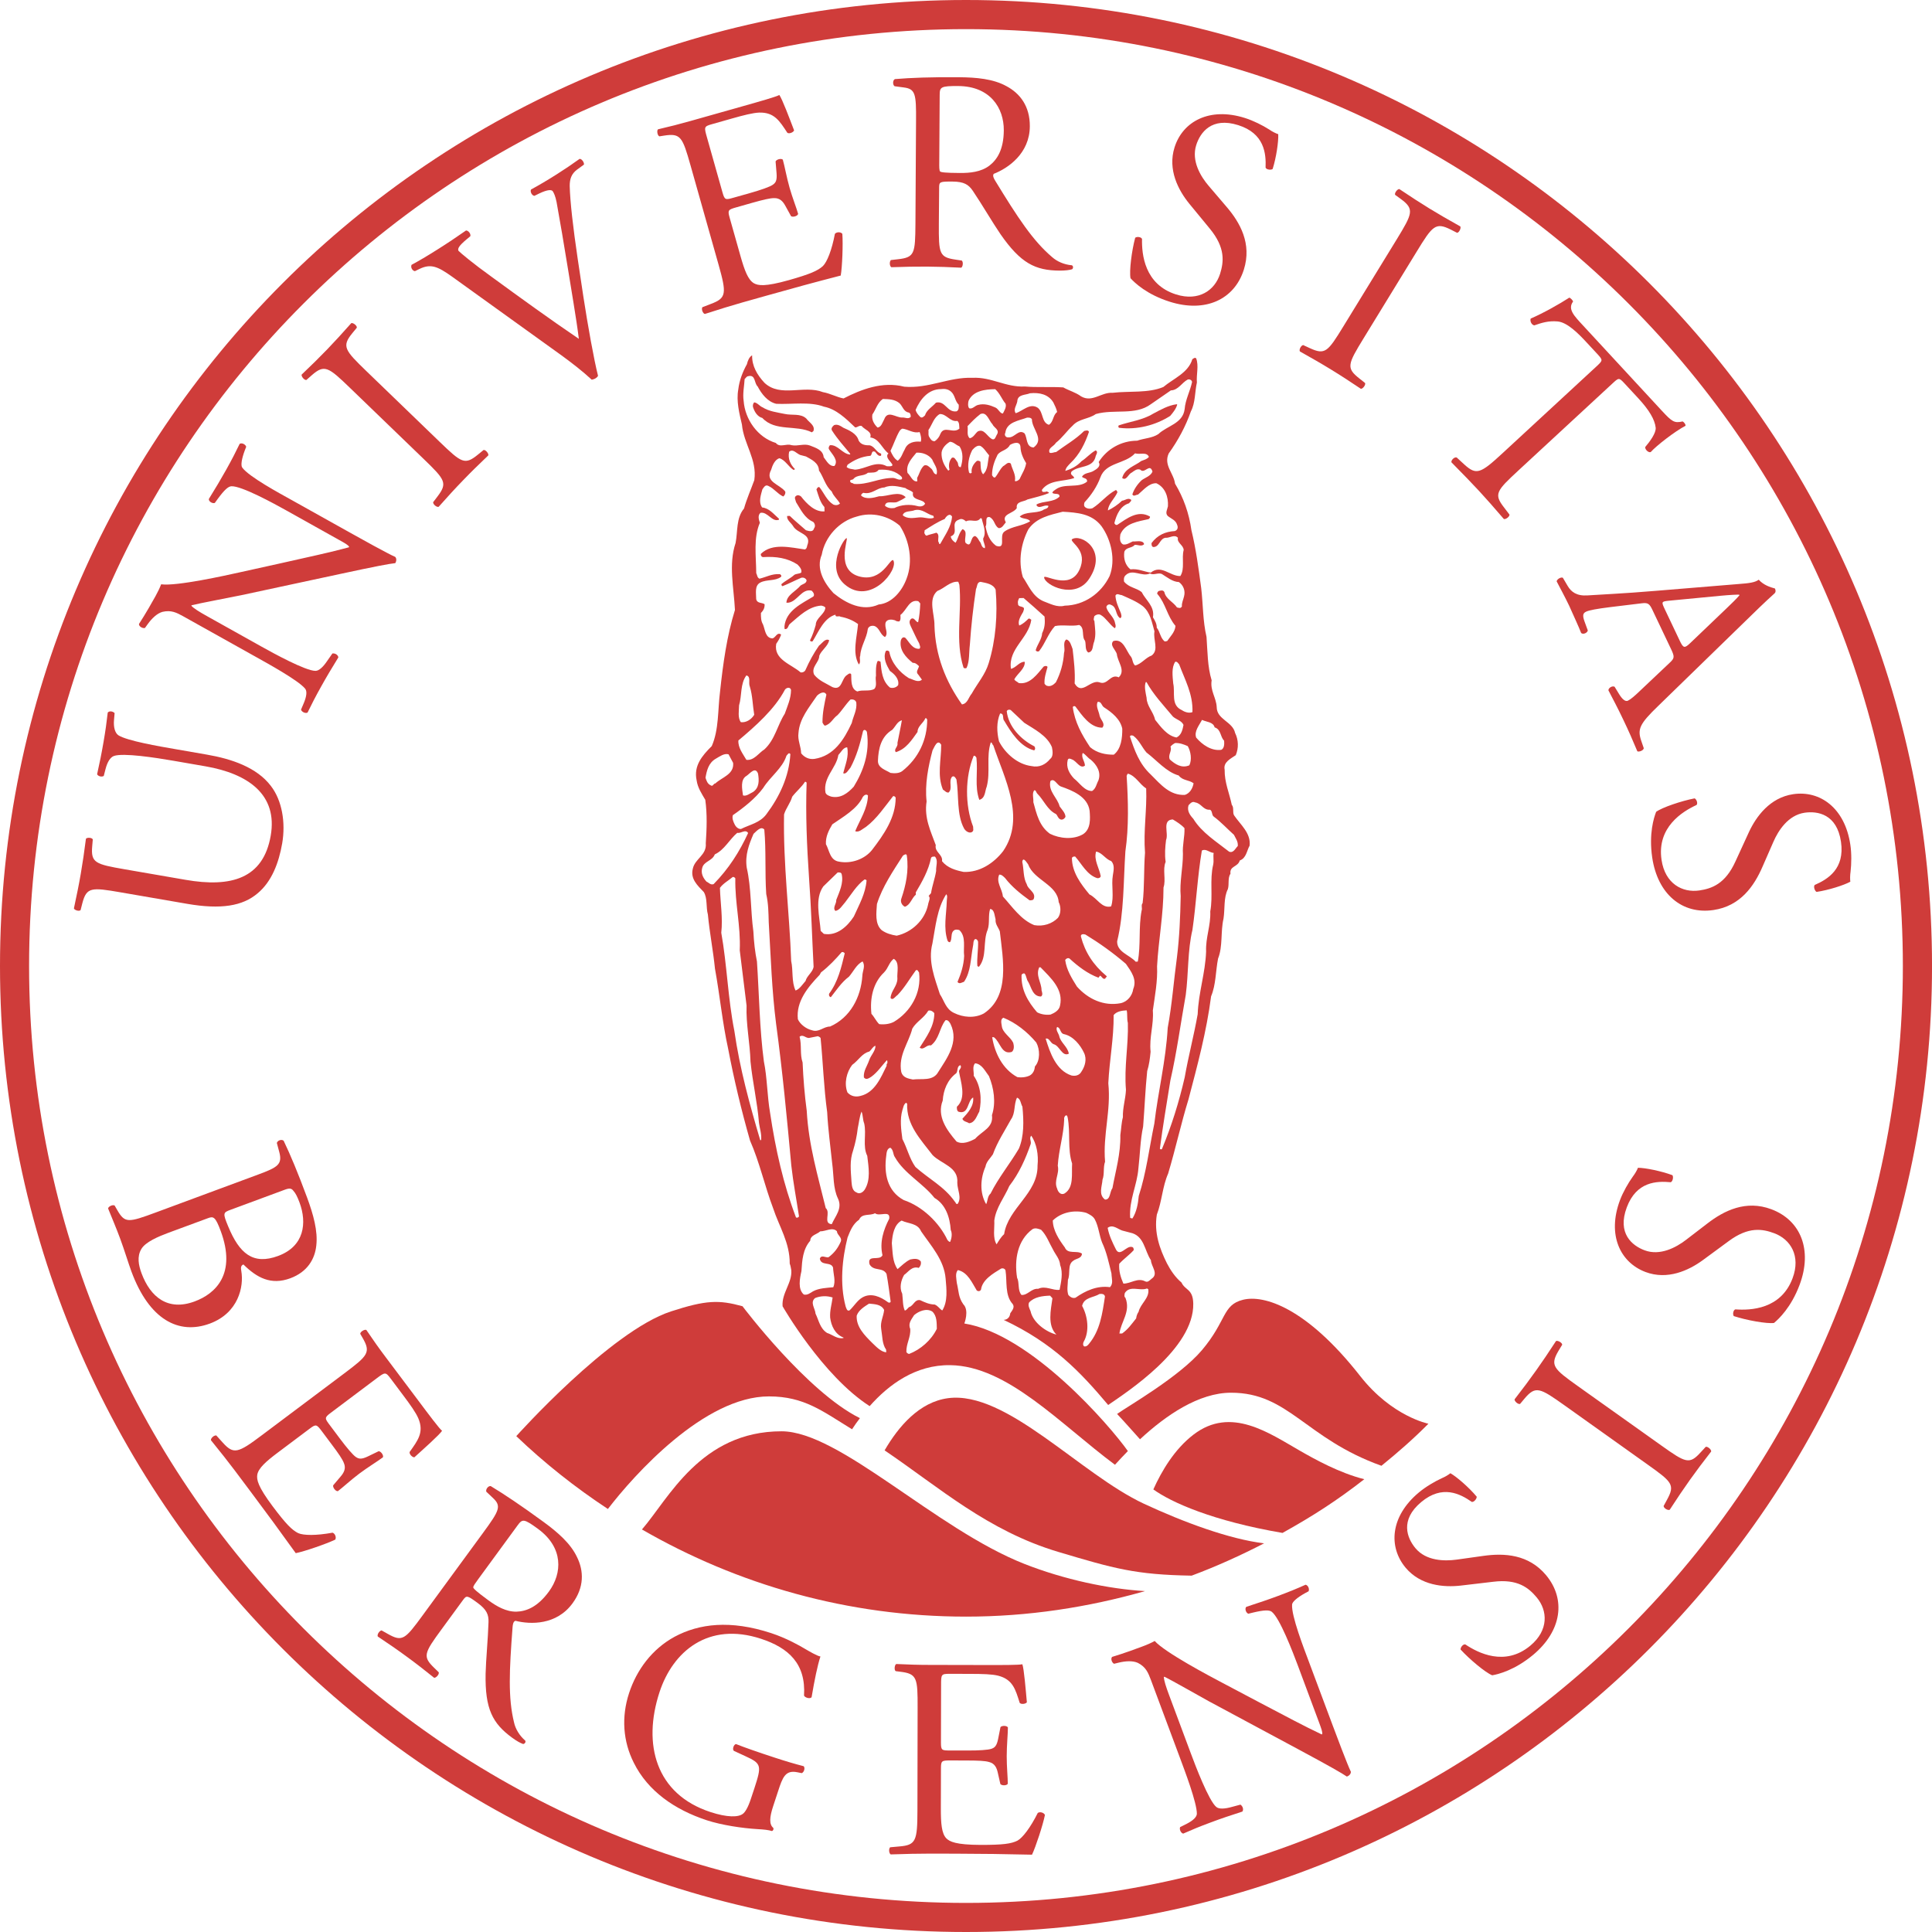 <svg width="159" height="159" viewBox="0 0 159 159" fill="none" xmlns="http://www.w3.org/2000/svg">
<g clip-path="url(#clip0)">
<path d="M14.249 62.605C12.811 62.356 10.137 61.943 9.374 62.215C9.067 62.329 8.833 62.72 8.685 63.292L8.539 63.859C8.353 63.972 8.059 63.873 7.992 63.718C8.189 62.843 8.362 61.99 8.517 61.086C8.685 60.112 8.77 59.482 8.867 58.641C9.015 58.475 9.311 58.549 9.432 58.688L9.383 59.253C9.331 59.841 9.461 60.317 9.74 60.51C10.447 60.967 13.114 61.427 14.413 61.649L17.034 62.105C19.049 62.453 21.129 63.146 22.295 64.685C23.213 65.872 23.518 67.692 23.224 69.406C22.946 71.005 22.367 72.554 21.198 73.521C19.964 74.573 18.171 74.86 15.412 74.385L9.939 73.44C7.527 73.023 7.126 73.002 6.778 74.328L6.632 74.9C6.513 75.024 6.127 74.907 6.083 74.759C6.329 73.606 6.491 72.821 6.65 71.894C6.814 70.943 6.924 70.173 7.072 69.029C7.166 68.903 7.57 68.926 7.637 69.081L7.588 69.644C7.469 71.01 7.855 71.124 10.267 71.542L15.275 72.408C19.008 73.056 21.667 72.32 22.28 68.771C22.863 65.408 20.44 63.678 16.913 63.067L14.249 62.605Z" fill="#CF3C3A"/>
<path d="M28.893 43.884C29.51 44.227 31.953 45.594 32.523 45.829C32.624 45.939 32.658 46.121 32.532 46.345C32.043 46.397 30.991 46.59 27.96 47.243L19.873 48.98C18.929 49.177 16.463 49.635 15.77 49.812L15.747 49.852C15.947 50.074 16.409 50.357 17.024 50.7L21.502 53.204C22.469 53.745 25.148 55.215 25.961 55.21C26.257 55.215 26.607 54.874 26.937 54.38L27.356 53.779C27.59 53.745 27.825 53.904 27.845 54.104C27.289 55.008 26.867 55.713 26.443 56.476C25.961 57.339 25.671 57.905 25.31 58.645C25.128 58.735 24.828 58.591 24.774 58.401L25.023 57.813C25.225 57.306 25.285 56.906 25.117 56.68C24.536 55.977 22.018 54.598 21.034 54.048L15.097 50.73C14.522 50.409 14.08 50.189 13.367 50.355C12.92 50.483 12.499 50.893 12.164 51.353L11.929 51.681C11.736 51.733 11.426 51.562 11.437 51.353C11.98 50.523 12.591 49.437 12.795 49.067C12.979 48.739 13.152 48.378 13.261 48.087C14.538 48.261 18.604 47.351 19.743 47.099L23.098 46.357C25.469 45.823 27.181 45.459 28.707 45.044L28.732 45.004C28.678 44.865 28.348 44.678 27.915 44.441L23.52 41.984C22.552 41.445 19.871 39.973 19.037 40.018C18.783 40.038 18.476 40.299 17.915 41.064L17.679 41.391C17.475 41.465 17.159 41.261 17.188 41.064C17.758 40.142 18.168 39.455 18.606 38.674C19.099 37.79 19.378 37.245 19.725 36.525C19.921 36.417 20.208 36.579 20.262 36.769L20.14 37.081C19.876 37.795 19.813 38.297 19.93 38.472C20.473 39.235 23.044 40.617 23.991 41.145L28.893 43.884Z" fill="#CF3C3A"/>
<path d="M28.821 31.939C27.029 30.207 26.708 29.962 25.658 30.88L25.216 31.27C25.052 31.306 24.778 30.978 24.825 30.828C25.678 30.014 26.25 29.455 26.936 28.744C27.589 28.066 28.126 27.474 28.909 26.594C29.059 26.541 29.396 26.801 29.366 26.969L28.992 27.424C28.11 28.506 28.368 28.818 30.161 30.55L36.189 36.368C37.984 38.1 38.254 38.295 39.337 37.409L39.797 37.034C39.961 36.996 40.233 37.326 40.188 37.476C39.335 38.291 38.763 38.849 38.11 39.527C37.421 40.238 36.883 40.83 36.1 41.71C35.952 41.761 35.649 41.535 35.644 41.335L36.001 40.864C36.847 39.751 36.643 39.486 34.848 37.754L28.821 31.939Z" fill="#CF3C3A"/>
<path d="M37.173 22.746C36.011 21.921 35.45 21.69 34.53 22.129L34.146 22.316C33.928 22.284 33.776 21.993 33.872 21.793C34.476 21.47 35.124 21.088 35.979 20.548C36.856 19.996 37.538 19.538 38.351 18.97C38.539 18.964 38.768 19.237 38.705 19.444L38.429 19.673C37.736 20.249 37.653 20.469 37.731 20.64C37.898 20.815 38.914 21.674 40.484 22.8C42.856 24.532 45.216 26.244 47.639 27.887C47.429 26.184 46.973 23.606 46.764 22.262C46.489 20.545 46.006 17.705 45.806 16.635C45.701 16.116 45.582 15.885 45.495 15.746C45.407 15.607 45.106 15.573 44.359 15.932L43.978 16.119C43.76 16.087 43.614 15.764 43.702 15.596C44.285 15.284 45.055 14.829 45.809 14.351C46.466 13.935 47.07 13.527 47.702 13.074C47.891 13.067 48.093 13.386 48.057 13.547L47.482 13.965C47.031 14.306 46.881 14.732 46.886 15.313C46.919 16.601 47.159 18.703 47.543 21.297L48.012 24.425C48.371 26.758 48.889 29.657 49.217 30.925C49.181 31.003 49.114 31.07 49.033 31.122C48.936 31.185 48.822 31.227 48.701 31.25C47.951 30.552 46.978 29.8 46.116 29.179L37.173 22.746Z" fill="#CF3C3A"/>
<path d="M56.833 13.626C56.167 11.272 56.023 10.945 54.643 11.162L54.268 11.221C54.107 11.169 54.035 10.747 54.152 10.642C55.139 10.411 55.915 10.216 56.842 9.953L61.1 8.75C62.55 8.34 63.885 7.963 64.138 7.817C64.383 8.165 64.98 9.755 65.352 10.727C65.303 10.889 64.951 11.037 64.8 10.931C64.161 9.962 63.73 9.228 62.471 9.266C61.964 9.289 61.233 9.471 60.239 9.753L58.605 10.216C57.926 10.406 57.939 10.451 58.184 11.313L59.462 15.843C59.642 16.477 59.709 16.457 60.391 16.264L61.704 15.894C62.653 15.623 63.342 15.38 63.589 15.212C63.835 15.044 63.957 14.864 63.91 14.265L63.829 13.285C63.903 13.117 64.289 13.009 64.425 13.141C64.578 13.684 64.737 14.593 64.982 15.454C65.213 16.269 65.547 17.104 65.686 17.604C65.639 17.788 65.256 17.895 65.103 17.792L64.648 16.967C64.444 16.585 64.188 16.289 63.703 16.305C63.362 16.305 62.812 16.437 61.926 16.686L60.614 17.059C59.936 17.249 59.875 17.292 60.039 17.88L60.941 21.073C61.28 22.273 61.565 23.025 62.038 23.307C62.384 23.503 62.931 23.615 64.924 23.054C66.665 22.56 67.3 22.284 67.726 21.894C68.069 21.553 68.457 20.588 68.711 19.244C68.839 19.087 69.175 19.062 69.323 19.242C69.388 20.079 69.314 21.983 69.191 22.677C67.14 23.206 65.121 23.754 63.104 24.326L61.067 24.9C60.093 25.176 59.33 25.416 58.009 25.838C57.852 25.809 57.703 25.461 57.802 25.284L58.529 25.003C59.788 24.526 59.804 24.153 59.135 21.777L56.833 13.626Z" fill="#CF3C3A"/>
<path d="M75.388 9.955C75.406 7.718 75.337 7.319 74.372 7.196L73.622 7.097C73.456 6.978 73.461 6.601 73.649 6.509C74.969 6.399 76.593 6.338 78.9 6.356C80.358 6.365 81.745 6.493 82.822 7.088C83.95 7.685 84.764 8.748 84.753 10.397C84.74 12.632 82.965 13.844 81.785 14.306C81.668 14.447 81.785 14.683 81.902 14.871C83.764 17.918 84.998 19.809 86.591 21.162C86.99 21.517 87.574 21.779 88.209 21.831C88.328 21.878 88.348 22.067 88.231 22.161C88.018 22.228 87.643 22.273 87.197 22.271C85.195 22.257 83.999 21.663 82.341 19.276C81.738 18.4 80.782 16.769 80.062 15.706C79.712 15.188 79.335 14.95 78.397 14.943C77.336 14.936 77.289 14.959 77.289 15.454L77.266 18.418C77.251 20.889 77.298 21.171 78.659 21.369L79.153 21.443C79.292 21.562 79.243 21.961 79.104 22.031C78.043 21.977 77.246 21.948 76.304 21.941C75.314 21.936 74.468 21.952 73.36 21.992C73.221 21.921 73.174 21.569 73.317 21.402L73.905 21.335C75.272 21.18 75.321 20.875 75.339 18.405L75.388 9.955ZM77.3 13.33C77.295 13.754 77.295 14.014 77.365 14.108C77.434 14.18 77.787 14.229 78.987 14.236C79.833 14.243 80.726 14.155 81.415 13.639C82.052 13.15 82.599 12.331 82.611 10.729C82.624 8.872 81.48 7.099 78.868 7.081C77.41 7.072 77.338 7.164 77.334 7.826L77.3 13.33Z" fill="#CF3C3A"/>
<path d="M96.278 24.835C94.389 24.241 93.386 23.28 93.04 22.899C92.924 22.32 93.137 20.635 93.424 19.567C93.583 19.446 93.938 19.506 93.987 19.67C93.958 20.922 94.185 23.41 96.787 24.232C98.672 24.826 99.982 23.882 100.409 22.538C100.718 21.55 100.862 20.388 99.561 18.813L97.864 16.749C96.976 15.654 96.081 13.965 96.664 12.125C97.335 9.993 99.543 8.788 102.457 9.711C103.157 9.931 103.92 10.319 104.456 10.66C104.716 10.844 105.017 10.985 105.197 11.043C105.228 11.647 105.035 12.966 104.737 13.906C104.604 14.014 104.223 13.967 104.155 13.796C104.203 12.627 104.057 10.978 101.903 10.299C99.704 9.603 98.771 10.913 98.445 11.945C98.035 13.247 98.813 14.53 99.482 15.309L100.922 16.996C102.062 18.317 103.038 20.058 102.367 22.188C101.586 24.66 99.19 25.755 96.278 24.835Z" fill="#CF3C3A"/>
<path d="M114.946 19.702C116.247 17.575 116.418 17.211 115.294 16.383L114.816 16.036C114.746 15.881 115.007 15.544 115.164 15.56C116.144 16.215 116.811 16.65 117.654 17.169C118.455 17.66 119.151 18.057 120.181 18.634C120.264 18.768 120.08 19.152 119.914 19.159L119.389 18.892C118.141 18.268 117.89 18.582 116.589 20.711L112.213 27.855C110.912 29.982 110.777 30.287 111.879 31.153L112.343 31.521C112.413 31.674 112.153 32.013 111.996 31.997C111.015 31.342 110.347 30.904 109.543 30.413C108.702 29.897 108.004 29.5 106.979 28.923C106.894 28.789 107.051 28.445 107.246 28.398L107.782 28.645C109.05 29.231 109.265 28.973 110.566 26.846L114.946 19.702Z" fill="#CF3C3A"/>
<path d="M124.969 38.712C123.153 40.391 122.927 40.664 123.768 41.748L124.226 42.349C124.253 42.516 123.91 42.769 123.764 42.713C122.886 41.694 122.361 41.093 121.722 40.402C121.082 39.711 120.506 39.121 119.451 38.048C119.404 37.898 119.667 37.591 119.882 37.649L120.506 38.223C121.504 39.13 121.843 38.975 123.656 37.299L131.381 30.16C131.915 29.664 131.933 29.648 131.455 29.13L130.575 28.181C129.889 27.438 128.973 26.518 128.179 26.453C127.414 26.39 126.876 26.567 126.268 26.778C126.034 26.736 125.897 26.413 125.974 26.217C127.006 25.775 128.352 25.013 129.153 24.494C129.236 24.515 129.46 24.723 129.458 24.822C129 25.437 129.543 25.991 130.279 26.785L136.748 33.783C137.612 34.717 137.791 34.84 138.478 34.683C138.592 34.737 138.749 34.943 138.713 35.042C137.827 35.506 136.317 36.68 135.846 37.209C135.642 37.267 135.372 36.976 135.397 36.792C135.783 36.339 136.308 35.627 136.259 35.194C136.187 34.526 135.716 33.74 134.838 32.789L133.703 31.564C133.223 31.046 133.223 31.079 132.653 31.605L124.969 38.712Z" fill="#CF3C3A"/>
<path d="M137.408 54.548C137.808 54.176 137.83 54.061 137.527 53.424L136.002 50.216C135.753 49.684 135.625 49.585 135.111 49.65L132.524 49.964C131.42 50.101 130.776 50.222 130.538 50.337C130.285 50.456 130.211 50.622 130.406 51.154L130.673 51.885C130.639 52.082 130.298 52.246 130.125 52.094C129.901 51.522 129.591 50.862 129.14 49.852C128.806 49.152 128.4 48.405 128.108 47.842C128.133 47.674 128.449 47.469 128.62 47.548L129.015 48.219C129.3 48.708 129.755 49.065 130.662 49C131.824 48.919 133.489 48.858 136.291 48.623L143.06 48.066C143.967 48.001 144.431 47.936 144.741 47.709C145.133 48.149 145.688 48.329 146.076 48.432C146.136 48.56 146.163 48.728 146.035 48.84C145.23 49.563 144.413 50.366 143.63 51.129L136.466 58.098C134.929 59.581 134.743 60.009 135.073 60.974L135.281 61.58C135.243 61.777 134.884 61.898 134.75 61.831C134.377 60.938 134.05 60.184 133.592 59.228C133.11 58.208 132.681 57.42 132.369 56.812C132.369 56.603 132.701 56.419 132.878 56.518L133.237 57.104C133.491 57.53 133.758 57.768 133.971 57.667C134.204 57.555 134.539 57.268 134.967 56.855L137.408 54.548ZM137.303 49.442C136.733 49.505 136.724 49.536 137.005 50.13L138.248 52.747C138.539 53.364 138.645 53.364 139.127 52.901L142.048 50.108C142.479 49.695 142.962 49.231 143.157 48.984L143.137 48.941C142.997 48.928 142.387 48.957 141.638 49.027L137.303 49.442Z" fill="#CF3C3A"/>
<path d="M135.974 70.573C135.687 68.616 136.109 67.294 136.297 66.812C136.771 66.458 138.379 65.912 139.465 65.704C139.645 65.796 139.741 66.137 139.618 66.251C138.48 66.774 136.34 68.069 136.742 70.768C137.031 72.724 138.453 73.487 139.851 73.283C140.872 73.13 141.985 72.753 142.826 70.891L143.939 68.468C144.536 67.189 145.665 65.643 147.574 65.36C149.784 65.033 151.83 66.489 152.279 69.516C152.389 70.238 152.371 71.097 152.299 71.726C152.252 72.044 152.252 72.376 152.279 72.563C151.752 72.854 150.477 73.258 149.501 73.402C149.351 73.33 149.225 72.966 149.349 72.83C150.419 72.363 151.837 71.51 151.509 69.276C151.173 66.994 149.587 66.729 148.514 66.886C147.163 67.086 146.351 68.347 145.943 69.289L145.054 71.322C144.361 72.924 143.228 74.569 141.014 74.894C138.453 75.273 136.423 73.601 135.974 70.573Z" fill="#CF3C3A"/>
<path d="M21.238 96.666C22.874 96.063 23.258 95.821 22.98 94.795L22.784 94.064C22.849 93.837 23.193 93.739 23.345 93.884C23.897 95.033 24.516 96.509 25.275 98.562C25.789 99.954 26.168 101.318 26.031 102.5C25.916 103.617 25.304 104.674 23.893 105.199C22.302 105.787 21.142 105.159 20.034 104.064C19.814 104.142 19.811 104.349 19.859 104.607C20.081 105.877 19.628 108.053 17.269 108.928C14.707 109.875 12.284 108.612 10.814 104.638C10.579 104.001 10.242 102.895 9.901 101.968C9.542 100.997 9.219 100.261 8.896 99.455C8.914 99.298 9.251 99.123 9.432 99.209L9.645 99.579C10.276 100.674 10.534 100.631 12.854 99.772L21.238 96.666ZM13.852 101.459C13.058 101.755 11.95 102.213 11.62 102.812C11.268 103.42 11.402 104.124 11.647 104.784C12.374 106.747 13.814 107.923 16.017 107.106C17.761 106.462 19.466 104.827 18.167 101.318C17.727 100.126 17.561 100.086 17.119 100.252L13.852 101.459ZM18.977 99.563C18.358 99.792 18.322 99.83 18.782 100.938C19.701 103.155 20.814 104.129 22.89 103.362C25.053 102.561 25.273 100.645 24.651 98.966C24.474 98.484 24.308 98.17 24.144 98.001C23.996 97.804 23.85 97.761 23.455 97.905L18.977 99.563Z" fill="#CF3C3A"/>
<path d="M28.329 113.03C30.283 111.56 30.537 111.307 29.837 110.099L29.648 109.772C29.639 109.601 30.007 109.384 30.149 109.453C30.719 110.292 31.178 110.948 31.76 111.717L34.418 115.255C35.32 116.46 36.153 117.571 36.382 117.753C36.146 118.103 34.874 119.233 34.102 119.933C33.934 119.945 33.669 119.673 33.712 119.494C34.383 118.547 34.916 117.88 34.425 116.721C34.223 116.256 33.79 115.639 33.166 114.809L32.15 113.454C31.726 112.888 31.688 112.92 30.972 113.454L27.209 116.281C26.682 116.676 26.725 116.732 27.151 117.297L27.968 118.388C28.562 119.18 29.038 119.734 29.28 119.904C29.527 120.07 29.738 120.12 30.279 119.859L31.165 119.431C31.349 119.44 31.587 119.758 31.513 119.936C31.062 120.272 30.27 120.75 29.556 121.286C28.877 121.798 28.219 122.408 27.806 122.72C27.618 122.743 27.38 122.422 27.418 122.242L28.026 121.524C28.307 121.197 28.491 120.853 28.302 120.407C28.179 120.086 27.86 119.617 27.308 118.886L26.491 117.793C26.067 117.23 26.007 117.185 25.515 117.555L22.859 119.548C21.865 120.295 21.266 120.833 21.172 121.374C21.116 121.771 21.205 122.318 22.448 123.977C23.537 125.426 24.019 125.913 24.54 126.173C24.982 126.371 26.023 126.384 27.369 126.137C27.562 126.198 27.701 126.501 27.593 126.707C26.835 127.068 25.031 127.688 24.34 127.822C23.106 126.101 21.865 124.41 20.609 122.736L19.341 121.044C18.733 120.236 18.233 119.608 17.36 118.527C17.333 118.374 17.604 118.105 17.802 118.136L18.325 118.715C19.224 119.716 19.579 119.601 21.553 118.114L28.329 113.03Z" fill="#CF3C3A"/>
<path d="M39.779 126.117C41.1 124.313 41.28 123.949 40.571 123.283L40.021 122.763C39.956 122.57 40.178 122.269 40.387 122.303C41.52 122.989 42.868 123.889 44.733 125.251C45.909 126.11 46.961 127.028 47.486 128.143C48.051 129.283 48.092 130.622 47.118 131.95C45.799 133.757 43.651 133.7 42.422 133.389C42.245 133.431 42.2 133.692 42.184 133.909C41.913 137.472 41.805 139.727 42.305 141.755C42.417 142.274 42.74 142.83 43.225 143.247C43.292 143.353 43.2 143.519 43.05 143.528C42.837 143.458 42.505 143.274 42.146 143.009C40.531 141.829 39.911 140.645 39.965 137.739C39.987 136.673 40.167 134.795 40.203 133.51C40.225 132.884 40.059 132.471 39.301 131.915C38.446 131.291 38.395 131.28 38.103 131.681L36.353 134.071C34.892 136.065 34.762 136.323 35.752 137.279L36.111 137.629C36.155 137.809 35.877 138.103 35.725 138.076C34.897 137.412 34.266 136.918 33.508 136.364C32.711 135.778 32.011 135.296 31.091 134.683C31.02 134.544 31.19 134.228 31.401 134.178L31.917 134.468C33.115 135.143 33.335 134.923 34.791 132.929L39.779 126.117ZM39.35 129.972C39.101 130.315 38.947 130.523 38.947 130.642C38.964 130.739 39.218 130.986 40.19 131.699C40.874 132.199 41.648 132.65 42.505 132.637C43.308 132.61 44.233 132.267 45.177 130.977C46.277 129.473 46.386 127.371 44.28 125.827C43.106 124.968 42.992 125 42.601 125.529L39.35 129.972Z" fill="#CF3C3A"/>
<path d="M63.623 148.666C63.329 149.561 63.291 150.142 63.641 150.432C63.686 150.521 63.641 150.656 63.529 150.692C63.262 150.602 62.829 150.559 62.369 150.535C61.081 150.461 59.38 150.2 58.173 149.806C55.512 148.933 53.32 147.396 52.167 145.085C51.265 143.303 51.128 141.302 51.772 139.337C52.394 137.436 53.652 135.718 55.523 134.699C57.534 133.624 60.094 133.299 63.468 134.403C64.743 134.822 65.849 135.457 66.199 135.668C66.594 135.897 67.238 136.281 67.52 136.326C67.278 137.062 67.031 138.271 66.793 139.678C66.668 139.835 66.257 139.725 66.17 139.545C66.333 136.925 64.906 135.614 62.625 134.867C58.285 133.445 55.375 135.908 54.276 139.263C52.867 143.557 53.973 147.658 58.469 149.128C59.854 149.583 60.778 149.566 61.146 149.267C61.31 149.146 61.554 148.78 61.788 148.064L62.084 147.174C62.696 145.296 62.676 145.139 61.339 144.528L60.392 144.091C60.244 143.947 60.397 143.55 60.576 143.535C61.209 143.79 62.432 144.217 63.751 144.647C64.624 144.935 65.389 145.161 66.143 145.356C66.271 145.5 66.183 145.843 65.983 145.926L65.611 145.852C64.633 145.655 64.406 146.274 64.034 147.416L63.623 148.666Z" fill="#CF3C3A"/>
<path d="M75.518 140.546C75.525 138.1 75.476 137.746 74.087 137.58L73.714 137.533C73.573 137.439 73.618 137.014 73.762 136.945C74.771 136.992 75.572 137.019 76.535 137.019L80.962 137.028C82.467 137.032 83.858 137.032 84.138 136.965C84.278 137.367 84.415 139.061 84.509 140.095C84.412 140.236 84.038 140.286 83.919 140.142C83.569 139.034 83.358 138.213 82.135 137.903C81.639 137.782 80.885 137.759 79.851 137.757L78.155 137.753C77.45 137.753 77.45 137.8 77.45 138.695L77.439 143.402C77.437 144.06 77.508 144.062 78.218 144.062L79.579 144.064C80.569 144.069 81.298 144.019 81.579 143.927C81.864 143.833 82.027 143.692 82.146 143.104L82.337 142.139C82.456 142 82.855 142 82.949 142.164C82.945 142.731 82.851 143.647 82.851 144.542C82.848 145.39 82.94 146.281 82.94 146.801C82.844 146.965 82.445 146.965 82.328 146.822L82.119 145.902C82.027 145.478 81.866 145.125 81.394 145.009C81.065 144.912 80.499 144.888 79.582 144.885L78.215 144.881C77.511 144.881 77.439 144.903 77.439 145.516L77.43 148.834C77.428 150.084 77.497 150.88 77.872 151.284C78.155 151.565 78.648 151.825 80.721 151.832C82.532 151.832 83.214 151.742 83.735 151.482C84.156 151.248 84.794 150.427 85.406 149.202C85.572 149.085 85.902 149.157 85.996 149.368C85.832 150.192 85.236 152.002 84.933 152.637C82.812 152.586 80.721 152.559 78.624 152.554L76.506 152.55C75.496 152.55 74.695 152.57 73.306 152.615C73.167 152.543 73.118 152.166 73.259 152.027L74.037 151.957C75.379 151.843 75.498 151.488 75.503 149.016L75.518 140.546Z" fill="#CF3C3A"/>
<path d="M107.699 136.703C107.322 135.691 106.259 132.971 106.337 132.04C106.362 131.827 106.737 131.488 107.401 131.116L107.695 130.959C107.778 130.775 107.661 130.465 107.446 130.42C106.712 130.748 106.149 130.981 105.198 131.336C104.361 131.648 103.602 131.903 102.573 132.238C102.42 132.37 102.532 132.733 102.734 132.807L103.125 132.711C104.049 132.491 104.451 132.491 104.657 132.641C105.321 133.146 106.412 136.005 106.8 137.041L108.559 141.762C108.729 142.224 108.862 142.576 108.812 142.722L108.77 142.738C107.338 142.065 105.799 141.232 103.641 140.102L100.607 138.497C99.573 137.952 95.889 136.009 95.029 135.049C94.76 135.201 94.39 135.365 94.04 135.493C93.643 135.643 92.476 136.079 91.525 136.357C91.386 136.512 91.507 136.844 91.686 136.925L92.077 136.83C92.631 136.698 93.216 136.658 93.643 136.851C94.296 137.183 94.486 137.64 94.718 138.257L97.094 144.629C97.488 145.691 98.511 148.367 98.5 149.278C98.478 149.559 98.175 149.826 97.695 150.079L97.123 150.366C97.042 150.548 97.177 150.851 97.374 150.903C98.128 150.571 98.716 150.324 99.64 149.983C100.457 149.675 101.238 149.413 102.247 149.088C102.362 148.919 102.283 148.648 102.086 148.518L101.377 148.708C100.811 148.868 100.32 148.901 100.096 148.708C99.476 148.188 98.384 145.327 98 144.291L96.207 139.482C95.96 138.821 95.792 138.307 95.783 138.011L95.83 137.993C96.474 138.304 98.646 139.552 99.496 140.016L106.782 143.929C109.515 145.397 110.441 145.933 110.845 146.209C111.087 146.117 111.177 145.955 111.173 145.81C110.897 145.258 109.916 142.635 109.669 141.975L107.699 136.703Z" fill="#CF3C3A"/>
<path d="M126.181 136.186C124.662 137.452 123.314 137.786 122.805 137.874C122.255 137.656 120.951 136.568 120.204 135.753C120.191 135.547 120.431 135.287 120.595 135.334C121.634 136.029 123.855 137.18 125.95 135.43C127.465 134.165 127.375 132.549 126.469 131.466C125.804 130.672 124.903 129.922 122.874 130.178L120.222 130.49C118.822 130.651 116.915 130.494 115.677 129.016C114.245 127.299 114.418 124.791 116.767 122.83C117.326 122.361 118.066 121.928 118.643 121.661C118.937 121.538 119.222 121.363 119.365 121.244C119.886 121.538 120.895 122.413 121.53 123.173C121.548 123.341 121.304 123.638 121.126 123.604C120.166 122.933 118.697 122.166 116.964 123.617C115.194 125.094 115.795 126.584 116.491 127.416C117.364 128.464 118.867 128.493 119.881 128.354L122.078 128.046C123.805 127.802 125.798 127.914 127.234 129.628C128.894 131.616 128.526 134.225 126.181 136.186Z" fill="#CF3C3A"/>
<path d="M128.765 115.664C126.73 114.216 126.38 114.026 125.476 115.089L125.099 115.54C124.938 115.599 124.621 115.316 124.648 115.161C125.366 114.23 125.848 113.59 126.421 112.783C126.968 112.015 127.412 111.351 128.056 110.366C128.195 110.292 128.57 110.501 128.566 110.669L128.258 111.176C127.551 112.377 127.85 112.648 129.88 114.093L136.708 118.951C138.741 120.398 139.035 120.55 139.972 119.512L140.376 119.074C140.533 119.018 140.85 119.298 140.827 119.455C140.105 120.387 139.622 121.024 139.077 121.791C138.505 122.597 138.059 123.263 137.415 124.25C137.275 124.324 136.941 124.145 136.91 123.947L137.192 123.427C137.863 122.199 137.623 121.971 135.59 120.526L128.765 115.664Z" fill="#CF3C3A"/>
<path d="M148.101 105.747C147.408 107.593 146.394 108.547 145.997 108.877C145.409 108.957 143.74 108.657 142.687 108.313C142.573 108.145 142.654 107.8 142.82 107.759C144.067 107.851 146.567 107.759 147.525 105.199C148.22 103.35 147.347 101.993 146.026 101.497C145.054 101.134 143.903 100.927 142.263 102.146L140.112 103.727C138.972 104.555 137.233 105.363 135.427 104.685C133.336 103.898 132.25 101.634 133.322 98.769C133.58 98.087 134.011 97.342 134.379 96.83C134.574 96.577 134.733 96.283 134.801 96.106C135.404 96.108 136.712 96.373 137.637 96.716C137.736 96.855 137.67 97.232 137.498 97.295C136.331 97.185 134.675 97.243 133.883 99.359C133.073 101.515 134.33 102.516 135.342 102.895C136.62 103.377 137.942 102.664 138.754 102.04L140.515 100.689C141.898 99.624 143.688 98.735 145.781 99.52C148.211 100.431 149.178 102.881 148.101 105.747Z" fill="#CF3C3A"/>
<path d="M79.502 0C35.594 0 0 35.591 0 79.5C0 123.406 35.591 159 79.502 159C123.409 159 159.002 123.409 159.002 79.5C159.002 35.591 123.409 0 79.502 0ZM79.502 156.606C36.92 156.606 2.394 122.083 2.394 79.5C2.394 36.917 36.92 2.398 79.502 2.398C122.085 2.398 156.602 36.917 156.602 79.5C156.602 122.085 122.085 156.606 79.502 156.606Z" fill="#CF3C3A"/>
<path d="M98.231 118.06C96.65 119.267 95.593 121.08 94.918 122.576C96.376 123.633 99.797 125.172 105.548 126.157C108.063 124.757 110.026 123.492 112.279 121.737C110.228 121.219 108.24 120.113 106.995 119.401C104.458 117.952 101.312 115.702 98.231 118.06Z" fill="#CF3C3A"/>
<path d="M61.107 107.501C59.162 106.967 58.114 106.987 55.224 107.925C50.212 109.556 42.489 118.192 42.489 118.192C44.807 120.409 47.336 122.413 50.028 124.187C52.175 121.387 57.964 114.921 63.281 114.921C66.194 114.921 67.697 116.146 70.122 117.627C70.315 117.324 70.535 117.021 70.769 116.711C66.409 114.553 61.107 107.501 61.107 107.501Z" fill="#CF3C3A"/>
<path d="M78.027 115.067C75.669 115.376 73.945 117.391 72.801 119.363C77.291 122.401 81.278 125.989 87.125 127.728C91.677 129.083 93.425 129.597 98.07 129.673C100.122 128.908 102.104 128.006 104.033 127.014C101.17 126.669 97.396 125.269 94.159 123.763C88.9 121.318 82.831 114.434 78.027 115.067Z" fill="#CF3C3A"/>
<path d="M64.32 117.793C57.645 117.793 55.007 123.373 52.831 125.872C60.692 130.407 69.777 133.045 79.506 133.045C84.619 133.045 89.546 132.28 94.233 130.945C91.233 130.768 87.59 129.998 84.303 128.706C76.97 125.814 69.102 117.793 64.32 117.793Z" fill="#CF3C3A"/>
<path d="M111.94 113.245C107.505 107.589 104.005 106.541 102.295 106.969C100.585 107.396 100.969 108.69 98.916 111.116C97.047 113.323 92.766 115.764 91.934 116.366C92.625 117.097 93.578 118.188 93.82 118.45C95.941 116.485 98.649 114.618 101.314 114.618C106.069 114.618 107.406 118.381 113.69 120.631C115.032 119.541 116.338 118.403 117.556 117.169C117.554 117.167 114.561 116.588 111.94 113.245Z" fill="#CF3C3A"/>
<path d="M101.567 67.108C101.41 66.868 101.58 66.46 101.374 66.238C101.176 65.275 100.77 64.404 100.786 63.341C100.653 62.715 101.311 62.426 101.701 62.15C101.948 61.562 101.93 60.893 101.647 60.321C101.448 59.381 100.133 59.219 100.133 58.19C100.093 57.409 99.579 56.843 99.716 55.989C99.37 54.855 99.381 53.621 99.294 52.414C98.989 51.111 99.016 49.796 98.859 48.416C98.641 46.792 98.428 45.172 98.051 43.633C97.858 42.244 97.402 40.96 96.702 39.8C96.595 38.939 95.744 38.282 96.182 37.321C96.949 36.251 97.58 35.087 98.006 33.859C98.383 33.148 98.325 32.271 98.502 31.481C98.446 30.803 98.675 30.097 98.441 29.488C98.322 29.392 98.208 29.515 98.127 29.563C97.793 30.689 96.561 31.16 95.738 31.851C94.501 32.369 92.951 32.167 91.558 32.327C90.629 32.268 89.888 33.155 88.973 32.621C88.515 32.284 87.979 32.152 87.506 31.883C86.424 31.813 85.327 31.898 84.347 31.808C82.785 31.889 81.591 31.012 80.032 31.093C78.102 31.019 76.435 31.995 74.416 31.824C72.623 31.364 70.867 32.049 69.424 32.791C68.872 32.69 68.311 32.374 67.728 32.273C66.164 31.658 64.232 32.744 62.913 31.503C62.316 30.857 61.878 30.123 61.898 29.242C61.656 29.381 61.531 29.702 61.472 29.969C61.127 30.592 60.846 31.299 60.759 32.053C60.586 33.004 60.846 34.03 61.059 34.934C61.205 36.543 62.325 37.808 62.078 39.513C61.802 40.283 61.459 41.041 61.232 41.849C60.575 42.634 60.723 43.725 60.539 44.68C59.942 46.475 60.395 48.326 60.485 50.2C59.816 52.349 59.505 54.62 59.258 56.924C59.067 58.425 59.17 60.052 58.576 61.403C57.77 62.203 57.079 63.027 57.33 64.214C57.416 64.829 57.748 65.316 58.044 65.823C58.21 67.036 58.163 68.201 58.084 69.397C58.181 70.375 57.176 70.673 57.014 71.508C56.808 72.331 57.404 72.877 57.92 73.411C58.237 73.933 58.091 74.667 58.257 75.259C58.401 76.772 58.695 78.257 58.84 79.715C59.24 81.901 59.457 84.189 59.92 86.283C60.411 88.863 61.019 91.391 61.726 93.866C62.513 95.652 62.933 97.602 63.624 99.428C64.118 100.94 65.006 102.262 64.993 103.992C65.071 104.185 65.082 104.349 65.12 104.526C65.212 105.574 64.32 106.408 64.405 107.503C64.405 107.503 67.685 113.231 71.571 115.722C73.153 113.936 75.365 112.307 78.208 112.35C82.913 112.419 87.221 117.169 91.76 120.548C92.083 120.189 92.439 119.81 92.821 119.419C91.335 117.317 84.836 109.794 79.363 108.921C79.363 108.921 79.785 107.84 79.278 107.339C78.861 106.743 78.915 106.283 78.744 105.587C78.717 105.26 78.585 104.797 78.829 104.524C79.648 104.701 80.005 105.587 80.389 106.209C80.447 106.245 80.516 106.265 80.577 106.256C80.64 106.242 80.701 106.209 80.736 106.126C80.846 105.309 81.746 104.8 82.368 104.414C82.498 104.344 82.697 104.387 82.751 104.553C82.895 105.444 82.682 106.599 83.335 107.31C83.546 107.588 83.287 107.862 83.142 108.082C83.074 108.652 82.594 108.621 82.594 108.621C86.66 110.534 88.901 112.895 91.201 115.628C92.736 114.566 98.277 111.001 98.203 107.283C98.177 106.054 97.535 106.206 97.234 105.549C96.72 105.116 96.337 104.544 96.038 103.972C95.439 102.776 94.963 101.443 95.206 99.958C95.623 98.881 95.666 97.649 96.135 96.585C96.74 94.573 97.194 92.477 97.813 90.465C98.544 87.683 99.294 84.912 99.671 81.995C100.075 81.032 100.041 79.922 100.245 78.885C100.645 77.891 100.443 76.662 100.692 75.609C100.82 74.79 100.692 73.882 101.051 73.173C101.174 72.767 101.024 72.26 101.266 71.901C101.178 71.254 101.879 71.367 102.029 70.817C102.572 70.62 102.603 70.016 102.841 69.594C102.955 68.562 102.105 67.893 101.567 67.108ZM98.924 59.246C99.285 59.424 99.846 59.406 99.962 59.861C100.505 60.032 100.407 60.631 100.743 60.956C100.766 61.243 100.759 61.587 100.508 61.71C99.698 61.822 98.937 61.284 98.444 60.705C98.255 60.186 98.701 59.679 98.924 59.246ZM94.232 70.18C94.122 71.542 94.198 72.984 94.035 74.326C93.887 74.481 94.028 74.752 93.952 74.941C93.687 76.318 93.898 77.757 93.638 79.136L93.467 79.148C92.958 78.582 91.914 78.356 91.939 77.465C92.513 75.136 92.453 72.506 92.617 70.063C92.911 68.048 92.848 65.901 92.72 63.853C92.767 63.794 92.747 63.682 92.85 63.675C93.483 63.877 93.774 64.53 94.329 64.889C94.398 66.68 94.091 68.358 94.232 70.18ZM63.586 52.54C62.973 52.524 62.969 51.797 62.789 51.38C62.626 51.113 62.619 50.788 62.623 50.451C62.839 50.22 62.933 50.034 62.926 49.729C62.7 49.563 62.314 49.682 62.233 49.307C62.235 48.816 62.08 48.19 62.583 47.938C63.099 47.671 63.817 47.837 64.281 47.469C64.344 47.377 64.239 47.245 64.14 47.249C63.51 47.216 63.045 47.501 62.504 47.624C62.298 47.528 62.325 47.319 62.237 47.169C62.226 45.695 61.997 44.294 62.536 43.022C62.444 42.755 62.347 42.419 62.581 42.206C63.173 42.087 63.539 42.998 64.106 42.771V42.69C63.653 42.295 63.316 41.831 62.722 41.761C62.401 41.313 62.621 40.729 62.744 40.269C62.877 40.099 62.984 39.852 63.245 39.996C63.732 40.22 63.958 40.622 64.459 40.862C64.595 40.756 64.669 40.584 64.616 40.444C64.14 39.836 62.931 39.668 63.462 38.665C63.568 38.306 63.774 37.81 64.147 37.714C64.625 37.853 64.874 38.403 65.313 38.681L65.428 38.611C65.042 38.232 64.826 37.745 64.943 37.18C65.26 36.902 65.558 37.33 65.852 37.442L66.33 37.566C66.794 37.822 67.382 38.095 67.4 38.721C67.79 39.287 67.909 39.962 68.452 40.453C68.6 40.844 68.912 41.068 69.128 41.436C68.98 41.591 68.76 41.602 68.571 41.517C68.035 41.18 67.808 40.561 67.44 40.097C67.303 40.032 67.239 40.209 67.191 40.274C67.362 40.781 67.478 41.315 67.849 41.732L67.858 42.084C67.081 42.161 66.399 41.47 65.921 40.855C65.816 40.774 65.663 40.711 65.529 40.803C65.311 40.927 65.486 41.16 65.513 41.326C65.883 41.907 66.213 42.645 66.915 42.946C67.055 43.058 67.131 43.309 67.001 43.469C66.911 43.828 66.565 43.702 66.328 43.639C65.892 43.249 65.385 42.838 64.999 42.459L64.779 42.464C64.737 42.812 65.12 43.029 65.28 43.312C65.639 43.918 66.727 43.918 66.478 44.77C66.397 44.925 66.438 45.145 66.24 45.219C65.096 45.064 63.559 44.654 62.619 45.582C62.59 45.706 62.679 45.854 62.814 45.849C63.848 45.78 64.818 45.923 65.63 46.457C65.807 46.639 66.018 46.868 65.939 47.124C65.776 47.231 65.535 47.205 65.37 47.31C65.042 47.608 64.656 47.775 64.308 48.075C64.308 48.138 64.326 48.21 64.396 48.241C64.916 48.039 65.417 47.772 65.953 47.546C66.137 47.508 66.307 47.588 66.381 47.754C66.37 48.028 66.067 48.053 65.883 48.192C65.491 48.667 64.737 48.973 64.721 49.603L64.892 49.599C65.634 49.491 65.975 48.412 66.799 48.611C66.918 48.724 67.079 48.941 66.931 49.096C65.964 49.684 64.692 50.252 64.559 51.544C64.58 51.629 64.53 51.73 64.602 51.777C64.876 51.788 64.847 51.479 65.015 51.34C65.809 50.671 66.55 49.908 67.597 49.839C67.698 49.87 67.833 49.886 67.925 49.998C67.909 50.536 67.135 50.853 67.135 51.429C67.012 51.856 66.875 52.284 66.664 52.695C66.686 52.803 66.821 52.829 66.888 52.76C67.375 51.979 67.799 50.868 68.755 50.584C68.746 50.857 69.047 50.642 69.17 50.754C69.682 50.846 70.198 51.048 70.615 51.36C70.528 52.428 70.124 53.734 70.68 54.683C70.876 54.505 70.698 54.185 70.795 53.967C70.84 53.166 71.329 52.54 71.421 51.755C71.499 51.519 71.771 51.461 71.977 51.524C72.403 51.694 72.419 52.219 72.834 52.426C73.162 52.096 72.74 51.629 72.897 51.203C73.041 50.94 73.402 50.969 73.655 51.048C73.761 51.129 73.882 51.153 74.019 51.14C74.147 51.001 74.109 50.792 74.102 50.61C74.647 50.189 74.824 49.296 75.574 49.477L75.735 49.659C75.715 50.189 75.666 50.714 75.56 51.209C75.354 51.198 75.242 50.761 74.975 50.936C74.777 51.117 74.867 51.349 74.959 51.55C75.192 52.017 75.392 52.502 75.648 52.951C75.668 53.09 75.809 53.271 75.661 53.395C75.082 53.433 74.829 52.829 74.513 52.497C74.304 52.354 74.16 52.571 74.131 52.749C74.017 53.514 74.544 54.09 75.116 54.55C75.338 54.539 75.475 54.674 75.632 54.824C75.572 55.098 75.322 55.288 75.585 55.535L75.872 55.935C75.556 56.213 75.141 55.908 74.797 55.811C74.021 55.331 73.353 54.535 73.189 53.642C73.137 53.534 72.982 53.507 72.899 53.583C72.646 54.167 72.969 54.748 73.236 55.215C73.617 55.477 74.021 55.888 73.916 56.383C73.783 56.576 73.483 56.666 73.243 56.585C72.601 56.051 72.543 55.25 72.466 54.458C72.381 54.427 72.293 54.342 72.21 54.431C72.071 54.779 72.083 55.232 72.091 55.607C72.002 55.944 72.219 56.419 71.955 56.697C71.555 56.929 70.99 56.74 70.557 56.906C70.023 56.704 70.07 56.04 70.052 55.495C69.965 55.347 69.817 55.468 69.731 55.538C69.231 55.811 69.33 56.875 68.506 56.547C67.988 56.238 67.404 56.033 67.001 55.522C66.727 54.885 67.425 54.523 67.425 53.967C67.6 53.502 68.149 53.182 68.237 52.686C67.909 52.509 67.665 52.942 67.402 53.135C66.965 53.761 66.592 54.449 66.307 55.1C66.247 55.271 66.074 55.362 65.888 55.336C65.12 54.663 63.651 54.283 63.882 52.984C64.046 52.744 64.192 52.504 64.286 52.226C63.958 51.984 63.853 52.448 63.586 52.54ZM79.298 54.95C79.383 55.015 79.446 55.015 79.549 54.97C79.803 54.409 79.736 53.713 79.817 53.067C79.922 51.517 80.093 49.982 80.324 48.472C80.436 48.264 80.386 47.911 80.698 47.884C81.158 47.985 81.719 48.039 81.939 48.526C82.118 50.588 81.944 52.695 81.371 54.566C81.093 55.506 80.454 56.217 79.971 57.083C79.709 57.377 79.641 57.907 79.166 57.972C77.824 56.081 76.974 53.949 76.904 51.474C76.927 50.561 76.348 49.32 77.14 48.636C77.728 48.416 78.203 47.824 78.865 47.878L78.955 48.129C79.175 50.352 78.587 52.764 79.298 54.95ZM85.132 61.425C84.012 60.868 82.978 59.78 82.854 58.528C82.919 58.389 83.09 58.385 83.18 58.434L84.297 59.486C85.107 60.005 86.177 60.534 86.572 61.492C86.637 61.813 86.7 62.266 86.42 62.466C86.045 62.93 85.509 63.186 84.894 63.047C83.768 62.913 82.742 62.031 82.217 61.012C82.029 60.254 82.002 59.424 82.305 58.719C82.677 58.708 82.469 59.141 82.646 59.318C83.198 60.254 83.963 61.468 85.109 61.755C85.222 61.652 85.201 61.544 85.132 61.425ZM84.645 50.913C84.414 51.144 84.167 51.369 83.88 51.479C83.734 51.095 84.012 50.694 84.207 50.352C84.221 50.252 84.302 50.16 84.261 50.032C84.106 49.861 83.752 49.973 83.779 49.652C83.738 49.486 83.819 49.343 83.88 49.224L84.239 49.215C84.795 49.691 85.423 50.245 85.966 50.743C86.013 51.23 85.993 51.656 85.769 52.105C85.733 52.627 85.37 53.029 85.235 53.509C85.289 53.626 85.426 53.653 85.522 53.583C86.031 52.926 86.263 52.134 86.821 51.526C87.443 51.387 88.163 51.573 88.82 51.434C89.303 51.69 88.986 52.374 89.298 52.737C89.395 53.058 89.271 53.502 89.565 53.7C90.003 53.637 89.904 53.096 90.05 52.803C90.218 52.203 90.117 51.732 90.066 51.104C89.96 50.992 90.043 50.853 90.057 50.718C90.2 50.575 90.454 50.498 90.626 50.633C91.01 50.857 91.344 51.425 91.744 51.703C91.863 51.595 91.804 51.394 91.766 51.281C91.688 50.774 91.167 50.449 91.051 49.978C91.062 49.791 91.279 49.679 91.434 49.78C91.948 49.967 91.762 50.581 92.181 50.875C92.368 50.817 92.271 50.548 92.235 50.431C92.049 49.975 91.831 49.542 91.798 49.02C91.914 48.78 92.139 48.977 92.311 48.973C92.899 49.24 93.512 49.475 94.05 49.886C94.694 50.426 94.804 51.27 95.011 51.959C94.878 52.643 95.401 53.471 94.782 53.947C94.281 54.117 93.936 54.651 93.415 54.77C93.191 54.573 93.231 54.252 93.072 54.039C92.668 53.572 92.464 52.526 91.627 52.755C91.3 53.085 91.798 53.467 91.912 53.814C91.964 54.461 92.666 55.167 92.071 55.744C91.38 55.412 91.16 56.44 90.474 56.15C89.716 55.921 89.029 57.263 88.441 56.247C88.495 55.311 88.383 54.382 88.273 53.415C88.161 53.132 88.08 52.715 87.759 52.623C87.425 52.879 87.694 53.386 87.568 53.729C87.512 54.595 87.279 55.412 86.895 56.155C86.698 56.363 86.449 56.541 86.141 56.433C86.072 56.401 86.018 56.336 85.966 56.282C85.919 55.829 86.09 55.331 86.211 54.887C86.141 54.77 85.975 54.806 85.888 54.86C85.394 55.432 84.779 56.365 83.842 56.213C83.721 56.096 83.514 56.036 83.476 55.903C83.747 55.416 84.38 55.026 84.333 54.465C83.891 54.443 83.617 54.963 83.198 55.042C82.96 53.375 84.647 52.556 84.874 51.008C84.8 50.963 84.748 50.882 84.645 50.913ZM84.634 43.556C85.318 42.583 86.417 42.385 87.456 42.114C88.643 42.183 89.855 42.262 90.651 43.305C91.448 44.422 91.836 46.072 91.318 47.409C90.618 48.84 89.233 49.814 87.624 49.845C87.003 50.016 86.415 49.679 85.85 49.471C84.972 49.076 84.658 48.187 84.176 47.487C83.777 46.141 84.044 44.694 84.634 43.556ZM96.328 61.447C96.408 61.346 96.561 61.223 96.711 61.149C97.102 61.138 97.425 61.261 97.75 61.405C97.999 61.842 98.107 62.515 97.882 62.982C97.252 63.256 96.714 62.897 96.274 62.502C96.094 62.12 96.476 61.815 96.328 61.447ZM96.821 60.694C96.054 60.55 95.54 59.834 95.062 59.235C94.923 58.578 94.382 58.122 94.362 57.429C94.286 57.023 94.149 56.5 94.293 56.137H94.358C94.914 57.157 95.758 58.044 96.532 58.975C96.808 59.219 97.25 59.307 97.4 59.659C97.326 60.054 97.221 60.512 96.821 60.694ZM91.443 74.595C90.667 74.786 90.303 73.915 89.664 73.613C88.946 72.753 88.219 71.775 88.217 70.604C88.264 70.503 88.383 70.476 88.486 70.492C89.027 71.106 89.462 72.011 90.303 72.271C90.425 72.282 90.559 72.244 90.588 72.105C90.465 71.432 90.001 70.768 90.205 70.085C90.698 70.155 90.986 70.721 91.448 70.86C91.764 71.192 91.643 71.652 91.585 72.046C91.443 72.863 91.708 73.819 91.443 74.595ZM91.212 89.152C91.304 87.25 91.672 85.423 91.65 83.541C91.879 83.247 92.316 83.166 92.724 83.15C92.798 83.424 92.731 83.866 92.821 84.187C92.875 86.013 92.504 87.806 92.664 89.686C92.635 90.449 92.385 91.154 92.412 91.948C92.287 92.412 92.273 92.935 92.202 93.411C92.233 94.975 91.813 96.345 91.553 97.775C91.32 98.087 91.396 98.748 90.938 98.722C90.38 98.3 90.701 97.631 90.734 97.086C90.909 96.637 90.775 96.07 90.945 95.605C90.757 93.359 91.445 91.418 91.212 89.152ZM90.698 102.255C91.08 103.056 91.259 103.951 91.472 104.811C91.484 105.248 91.645 105.616 91.351 105.933C90.292 105.78 89.323 106.233 88.511 106.801C88.257 106.875 88.069 106.727 87.927 106.581C87.781 106.195 87.882 105.731 87.889 105.322C88.109 104.827 87.833 104.088 88.316 103.767C88.549 103.561 89.02 103.592 89.043 103.171C88.625 102.877 87.876 103.254 87.636 102.666C87.158 102.02 86.66 101.273 86.642 100.445C87.346 99.76 88.443 99.543 89.399 99.814C89.659 99.942 89.969 100.086 90.111 100.371C90.418 100.958 90.46 101.652 90.698 102.255ZM89.056 107.472C89.209 106.756 90.003 106.799 90.49 106.491C90.674 106.471 90.898 106.482 90.936 106.702C90.725 108.08 90.541 109.498 89.612 110.606C89.514 110.732 89.397 110.833 89.227 110.806C89.103 110.725 89.13 110.539 89.179 110.436C89.682 109.572 89.525 108.322 89.056 107.472ZM86.94 109.834C86.07 109.608 85.011 108.843 84.811 107.9C84.721 107.68 84.578 107.431 84.692 107.191C85.116 106.736 85.809 106.646 86.422 106.63L86.613 106.846C86.487 107.797 86.173 109.074 86.94 109.834ZM85.437 106.067C84.876 106.02 84.573 106.617 84.064 106.57C83.732 106.186 83.916 105.569 83.703 105.152C83.469 103.667 83.73 102.08 84.968 101.16C85.204 101.021 85.459 101.129 85.681 101.207C86.137 101.667 86.343 102.287 86.664 102.843C86.866 103.26 87.214 103.601 87.25 104.115C87.503 104.766 87.324 105.52 87.203 106.148C86.646 106.231 86.058 105.778 85.437 106.067ZM75.23 108.232C75.598 107.916 76.233 107.636 76.718 107.932C77.12 108.288 77.086 108.89 77.099 109.359C76.635 110.31 75.758 111.064 74.82 111.427C74.735 111.416 74.634 111.353 74.593 111.266C74.571 110.573 74.966 110.054 74.91 109.359C74.71 108.903 75.024 108.573 75.23 108.232ZM76.922 107.36C76.485 107.355 76.103 107.178 75.726 107.001C75.266 106.918 75.197 107.461 74.811 107.575C74.692 107.665 74.613 107.835 74.461 107.855C74.281 107.456 74.317 106.949 74.252 106.473C74.001 105.971 74.149 105.372 74.407 104.925C74.757 104.681 75.046 104.176 75.612 104.346C75.758 104.207 75.823 104.017 75.778 103.812C75.567 103.536 75.197 103.592 74.91 103.653C74.524 103.835 74.183 104.18 73.866 104.447C73.442 103.851 73.467 103.054 73.395 102.311C73.442 101.596 73.586 100.777 74.201 100.451C74.755 100.723 75.515 100.649 75.807 101.34C76.639 102.551 77.694 103.691 77.822 105.217C77.9 106.112 78.015 107.106 77.546 107.851C77.306 107.701 77.216 107.483 76.922 107.36ZM74.371 98.762C72.991 98.008 72.744 96.536 72.937 95.111C72.964 94.871 72.984 94.528 73.274 94.454C73.552 94.651 73.476 95.001 73.653 95.239C74.423 96.592 75.955 97.377 76.906 98.585C77.822 99.119 78.176 100.178 78.244 101.225C78.387 101.524 78.313 101.921 78.203 102.195C78.105 102.231 78.051 102.112 77.979 102.062C77.295 100.611 75.912 99.28 74.371 98.762ZM67.882 59.722C68.371 59.605 68.542 59.123 68.924 58.856C69.287 58.492 69.576 57.99 69.989 57.573C70.209 57.53 70.413 57.611 70.472 57.813C70.541 58.454 70.22 58.934 70.099 59.5C69.46 60.873 68.638 62.203 67.034 62.455C66.577 62.518 66.2 62.327 65.933 61.995C65.915 61.407 65.63 60.904 65.713 60.328C65.796 59.136 66.583 58.228 67.234 57.261C67.413 57.07 67.849 56.816 68.01 57.169C67.849 57.916 67.683 58.654 67.689 59.466C67.741 59.551 67.779 59.657 67.882 59.722ZM71.273 68.048C72.166 67.375 72.832 66.361 73.485 65.542C73.55 65.468 73.689 65.569 73.712 65.65C73.709 67.294 72.749 68.67 71.753 69.967C71.147 70.714 70.054 71.106 69.051 70.913C68.3 70.801 68.259 69.989 67.972 69.471C67.939 68.845 68.21 68.326 68.499 67.84C69.363 67.24 70.548 66.579 71.01 65.58C71.109 65.441 71.306 65.318 71.432 65.468C71.396 66.57 70.779 67.44 70.382 68.403C70.689 68.54 70.988 68.208 71.273 68.048ZM73.727 61.901C74.582 61.638 75.037 60.895 75.511 60.238C75.511 59.762 75.98 59.529 76.155 59.112C76.256 59.065 76.258 59.181 76.307 59.213C76.307 60.891 75.589 62.408 74.25 63.462C73.983 63.66 73.593 63.653 73.285 63.61C72.87 63.355 72.237 63.2 72.253 62.605C72.291 61.589 72.516 60.613 73.433 60.061C73.729 59.747 73.839 59.388 74.223 59.276C74.124 59.87 73.976 60.521 73.857 61.151C73.934 61.459 73.516 61.656 73.727 61.901ZM77.983 77.42C78.035 77.49 78.091 77.57 78.192 77.532C78.385 77.238 78.219 76.805 78.486 76.592C78.6 76.469 78.823 76.5 78.955 76.545C79.534 77.09 79.258 77.999 79.348 78.672C79.314 79.453 79.085 80.137 78.802 80.81C78.942 81.023 79.17 80.848 79.341 80.794C79.909 79.96 79.875 78.892 80.068 77.903C80.126 77.701 80.072 77.427 80.238 77.29C80.373 77.252 80.474 77.402 80.494 77.503C80.516 78.181 80.382 78.865 80.436 79.507L80.559 79.57C81.25 78.753 80.871 77.474 81.282 76.514C81.468 75.98 81.313 75.338 81.484 74.808C81.843 74.831 81.843 75.358 81.934 75.659C81.894 76.065 82.172 76.332 82.284 76.653C82.543 78.946 83.146 81.97 80.965 83.408C80.193 83.821 79.26 83.729 78.515 83.364C77.826 83.043 77.71 82.349 77.351 81.82C76.938 80.528 76.352 79.121 76.736 77.647C76.998 76.251 77.106 74.804 77.871 73.597C78.01 73.709 77.914 73.981 77.918 74.169C77.887 75.273 77.631 76.348 77.983 77.42ZM84.504 72.778C84.201 72.244 84.268 71.544 84.131 70.925C84.201 70.465 84.501 70.999 84.609 71.127C85.091 72.453 87.016 72.789 87.129 74.243C87.324 74.613 87.326 75.188 87.066 75.538C86.59 76.022 85.865 76.269 85.118 76.137C84.019 75.699 83.308 74.629 82.534 73.774C82.482 73.144 81.957 72.619 82.231 71.984C82.43 71.957 82.587 72.143 82.711 72.255C83.274 72.989 83.99 73.559 84.732 74.093C84.867 74.093 85.037 74.104 85.085 73.949C85.255 73.431 84.605 73.215 84.504 72.778ZM83.386 85.82C83.151 85.318 82.498 84.999 82.444 84.427C82.419 84.223 82.307 83.871 82.579 83.758C83.593 84.169 84.531 84.903 85.284 85.798C85.592 86.366 85.616 87.279 85.174 87.766C85.147 88.055 85.035 88.349 84.753 88.51C84.468 88.652 84.082 88.701 83.721 88.643C82.518 87.986 81.867 86.682 81.654 85.36H81.791C82.332 85.751 82.415 86.832 83.269 86.57C83.474 86.408 83.46 86.074 83.386 85.82ZM85.352 83.31C84.596 82.432 84.023 81.465 84.073 80.225C84.14 80.139 84.219 80.085 84.324 80.119C84.481 80.317 84.468 80.606 84.631 80.819C84.88 81.257 84.988 82.011 85.67 82.011C85.85 81.903 85.762 81.652 85.717 81.501C85.717 80.855 85.208 80.278 85.529 79.605H85.632C86.489 80.492 87.548 81.427 87.234 82.778C87.16 83.155 86.776 83.368 86.46 83.496C86.103 83.547 85.677 83.485 85.352 83.31ZM73.859 81.898C74.45 81.29 74.887 80.51 75.374 79.852C75.544 79.778 75.549 79.949 75.636 80.029C75.856 81.717 74.936 83.274 73.568 84.095C73.218 84.279 72.765 84.335 72.354 84.284C72.091 84.021 71.961 83.7 71.717 83.438C71.578 82.172 71.847 80.889 72.751 80.034C73.115 79.664 73.153 79.222 73.55 78.908C74.066 79.195 73.803 80.018 73.853 80.543C73.853 81.151 73.323 81.542 73.292 82.136C73.483 82.37 73.676 82.006 73.859 81.898ZM75.08 84.656C75.405 84.086 76.058 83.767 76.395 83.177C76.612 83.119 76.785 83.247 76.893 83.382C76.891 84.465 76.258 85.313 75.688 86.22C76.018 86.475 76.242 85.946 76.615 86.038C77.313 85.493 77.304 84.609 77.811 83.965C78.01 83.906 78.152 84.124 78.228 84.275C78.948 85.766 77.921 87.104 77.225 88.208C76.792 89.013 75.834 88.742 75.125 88.843C74.73 88.76 74.306 88.686 74.174 88.23C73.911 86.864 74.779 85.834 75.08 84.656ZM77.043 71.681C76.94 72.311 76.72 72.879 76.621 73.509L76.426 73.734C76.615 73.9 76.404 74.225 76.379 74.449C76.112 75.726 75.04 76.731 73.794 77.005C73.35 76.935 72.922 76.812 72.558 76.549C71.984 76.036 72.125 75.1 72.17 74.4C72.621 72.969 73.498 71.685 74.306 70.424C74.389 70.355 74.609 70.211 74.629 70.413C74.806 71.678 74.553 72.856 74.178 73.956C74.084 74.212 74.212 74.497 74.47 74.624C74.923 74.476 75.026 73.913 75.372 73.63L75.367 73.444C75.897 72.547 76.415 71.631 76.621 70.613C76.684 70.474 76.821 70.501 76.942 70.494C77.236 70.81 77.014 71.277 77.043 71.681ZM70.261 64.743C69.767 65.284 69.186 65.722 68.419 65.562C68.232 65.504 67.992 65.423 67.934 65.221C67.725 63.969 68.823 63.227 68.995 62.136C69.226 61.892 69.399 61.51 69.722 61.501C69.879 62.26 69.563 62.933 69.395 63.633C69.635 63.761 69.828 63.35 69.992 63.173C70.49 62.244 70.784 61.216 71.024 60.175C71.115 59.967 71.326 60.117 71.349 60.267C71.585 61.954 71.066 63.431 70.261 64.743ZM67.754 72.953L68.941 71.8C69.076 71.795 69.226 71.788 69.267 71.939C69.442 72.681 69.074 73.404 68.823 74.061C68.849 74.382 68.499 74.698 68.749 74.966C69.103 74.918 69.33 74.499 69.556 74.254C70.066 73.601 70.485 72.87 71.147 72.379C71.212 72.379 71.284 72.394 71.317 72.459C71.232 73.543 70.701 74.463 70.27 75.425C69.736 76.253 68.876 77.045 67.802 76.857L67.541 76.612C67.452 75.423 67.034 73.974 67.754 72.953ZM71.54 86.541C71.737 86.379 71.834 86.121 72.049 86.063C72.062 86.484 71.668 86.839 71.528 87.265C71.371 87.73 71.046 88.131 71.095 88.67C71.288 88.914 71.522 88.724 71.703 88.618C72.233 88.232 72.545 87.73 72.984 87.256C73.054 87.303 73.027 87.427 73.027 87.512C72.946 87.55 72.967 87.638 72.967 87.716C72.502 88.663 71.999 89.915 70.819 90.191C70.415 90.303 70.023 90.22 69.742 89.904C69.448 89.15 69.677 88.226 70.133 87.638C70.665 87.259 70.932 86.693 71.54 86.541ZM71.374 95.127C71.486 96.078 71.67 97.088 71.167 97.898C71.023 98.125 70.739 98.302 70.496 98.138C70.151 98.015 70.108 97.611 70.079 97.283C70.018 96.314 69.908 95.526 70.218 94.654C70.389 94.088 70.523 93.467 70.591 92.856C70.694 92.399 70.73 91.905 70.902 91.481C71.032 91.78 70.994 92.152 71.122 92.455C71.322 93.332 70.974 94.326 71.374 95.127ZM69.751 101.849C69.971 101.299 70.173 100.748 70.705 100.375C70.943 99.823 71.596 100.081 72.011 99.846C72.376 100.157 73.292 99.552 73.18 100.301C72.715 101.198 72.374 102.228 72.628 103.303C72.388 103.808 71.349 103.193 71.562 104.048C71.901 104.654 72.637 104.254 72.96 104.838C73.099 105.583 73.193 106.363 73.299 107.122C73.269 107.241 73.115 107.214 73.065 107.16C72.491 106.738 71.717 106.368 70.999 106.763C70.568 106.998 70.292 107.485 69.926 107.833C69.709 107.956 69.65 107.658 69.594 107.517C69.101 105.681 69.309 103.59 69.751 101.849ZM75.336 96.036C74.84 95.338 74.663 94.494 74.266 93.743C74.16 92.951 74.046 92.127 74.263 91.369C74.34 91.167 74.353 90.893 74.569 90.752L74.656 90.835C74.589 92.583 75.778 93.783 76.752 95.064C77.485 95.805 78.899 96.031 78.784 97.346C78.784 97.918 79.179 98.571 78.805 99.087C78.636 99.098 78.681 98.975 78.578 98.89C77.707 97.644 76.435 97.023 75.336 96.036ZM78.722 93.947C77.912 93.005 77.079 91.86 77.584 90.573C77.642 89.702 77.974 88.863 78.704 88.32C78.85 88.109 78.74 87.741 79.04 87.662C79.179 87.864 78.948 88.004 78.919 88.158C79.06 89.036 79.561 90.346 78.751 91.082C78.74 91.23 78.746 91.436 78.899 91.499C79.754 91.732 79.588 90.617 80.086 90.317C80.173 91.01 79.664 91.582 79.204 92.073C79.278 92.307 79.565 92.314 79.756 92.441C80.247 92.394 80.382 91.833 80.593 91.486C80.819 90.465 80.716 89.363 80.133 88.528C80.173 88.241 79.989 87.77 80.252 87.508C80.817 87.561 81.089 88.183 81.389 88.562C81.791 89.536 81.979 90.734 81.636 91.775C81.773 92.812 80.846 93.056 80.252 93.72C79.826 93.947 79.222 94.218 78.722 93.947ZM81.102 96.018C81.174 95.592 81.506 95.322 81.715 94.997C82.074 93.983 82.709 93.029 83.204 92.123C83.581 91.6 83.424 90.893 83.696 90.339C84.001 90.418 83.999 90.84 84.142 91.075C84.261 92.271 84.281 93.512 83.853 94.528C83.112 95.784 82.166 96.933 81.522 98.226C81.259 98.454 81.302 98.809 81.16 99.103C80.604 98.165 80.687 96.96 81.102 96.018ZM81.829 100.445C81.966 99.383 82.666 98.535 83.065 97.604C83.88 96.547 84.407 95.361 84.827 94.142C84.885 93.886 84.674 93.673 84.874 93.462C85.314 94.124 85.48 95.035 85.388 95.921C85.423 98.23 82.967 99.406 82.637 101.571C82.376 101.802 82.179 102.145 82.017 102.406C81.681 101.872 81.861 101.084 81.829 100.445ZM87.052 95.933C87.131 94.624 87.535 93.438 87.582 92.118C87.526 91.914 87.802 91.584 87.867 91.97C88.107 93.22 87.84 94.571 88.233 95.758C88.179 96.63 88.392 97.71 87.629 98.208C87.308 98.405 87.066 98.084 87.005 97.833C86.7 97.162 87.212 96.624 87.052 95.933ZM89.002 88.19C88.827 88.519 88.473 88.58 88.165 88.506C86.911 88.084 86.413 86.642 86.056 85.479C86.359 85.39 86.44 85.843 86.713 85.935C87.212 86.058 87.409 86.998 87.961 86.716C87.874 86.137 87.268 85.8 87.167 85.246C87.097 85.013 86.864 84.759 86.994 84.521C87.317 84.577 87.216 85.053 87.589 85.114C88.322 85.28 88.906 85.991 89.211 86.644C89.466 87.158 89.296 87.759 89.002 88.19ZM86.408 68.618C85.522 67.983 85.309 66.974 85.042 66.016C85.069 65.688 84.919 65.304 85.112 65.042C85.262 65.004 85.269 65.224 85.376 65.324C85.899 65.838 86.193 66.655 86.904 66.992C87.041 67.119 87.048 67.308 87.236 67.418C87.411 67.519 87.609 67.391 87.687 67.22C87.678 66.915 87.398 66.632 87.205 66.365C87.03 65.643 86.254 65.141 86.444 64.286C86.761 63.992 86.981 64.595 87.288 64.719C88.248 65.051 89.518 65.553 89.675 66.734C89.722 67.364 89.785 68.225 89.137 68.652C88.342 69.123 87.221 69.02 86.408 68.618ZM89.108 61.966C89.348 62.094 89.527 62.379 89.769 62.522C90.254 62.935 90.647 63.55 90.395 64.232C90.234 64.526 90.194 64.9 89.877 65.098C89.253 65.114 88.823 64.398 88.39 64.073C88.004 63.66 87.719 63.159 87.871 62.544C87.932 62.358 88.118 62.453 88.224 62.502C88.6 62.625 88.892 63.314 89.289 63.009C89.28 62.639 88.946 62.325 89.108 61.966ZM89.713 61.49C89.036 60.474 88.448 59.428 88.289 58.192C88.32 58.107 88.437 58.084 88.508 58.149C89.036 58.849 89.713 59.897 90.716 59.886C91.01 59.569 90.577 59.244 90.496 58.907C90.438 58.533 90.169 58.154 90.328 57.77C90.651 57.7 90.644 58.084 90.869 58.219C91.526 58.641 92.204 59.193 92.361 59.971C92.368 60.729 92.273 61.634 91.663 62.109C90.986 62.116 90.267 61.966 89.713 61.49ZM82.556 70.047C81.789 71.035 80.626 71.815 79.3 71.757C78.654 71.622 77.986 71.441 77.526 70.875C77.613 70.314 76.895 70.133 77.012 69.549C76.606 68.427 76.043 67.321 76.258 65.957C76.099 64.557 76.395 63.072 76.745 61.757C76.873 61.548 77.14 60.759 77.458 61.29C77.463 62.547 77.111 63.814 77.602 64.983C77.759 65.069 77.862 65.246 78.066 65.224C78.43 64.891 78.04 64.308 78.349 63.929C78.533 63.801 78.643 64.021 78.715 64.153C78.926 65.452 78.715 67.034 79.343 68.187C79.469 68.4 79.731 68.582 79.962 68.493C80.178 68.365 80.075 68.23 80.086 68.033C79.404 66.269 79.419 63.927 80.131 62.206C80.267 62.168 80.288 62.271 80.357 62.356C80.494 63.536 80.193 64.719 80.595 65.825C81.102 65.69 81.048 65.114 81.205 64.739C81.528 63.505 81.151 62.298 81.537 61.1C81.677 61.111 81.647 61.281 81.751 61.346C82.635 64.023 84.441 67.288 82.556 70.047ZM77.223 44.593C77.167 44.342 77.346 43.994 77.066 43.839C76.799 43.931 76.478 43.989 76.245 44.086C76.159 44.063 76.088 43.931 76.067 43.835C76.081 43.783 76.099 43.729 76.094 43.644C76.628 43.307 77.162 42.948 77.746 42.713C77.86 42.504 78.156 42.179 78.351 42.511C78.293 43.359 77.77 44.039 77.382 44.759C77.232 44.817 77.313 44.64 77.223 44.593ZM75.621 42.583C75.183 42.63 74.643 42.726 74.293 42.401C74.416 42.006 74.963 42.127 75.282 41.983C75.903 41.844 76.292 42.325 76.805 42.444C76.826 42.497 76.859 42.544 76.848 42.614C76.476 42.764 76.063 42.535 75.621 42.583ZM77.084 39.04C76.794 39.029 76.819 38.688 76.61 38.542C76.453 38.407 76.312 38.232 76.061 38.302C75.744 38.569 75.675 38.997 75.48 39.322L75.489 39.612C75.1 39.675 74.95 39.152 74.688 38.921C74.533 38.232 75.026 37.741 75.419 37.254C75.892 37.22 76.44 37.409 76.722 37.824C76.873 38.212 77.203 38.526 77.084 39.04ZM75.141 40.541C75.006 41.117 75.717 41.079 76.031 41.31L76.135 41.445C76.025 41.685 75.719 41.712 75.497 41.647C74.901 41.481 74.14 41.535 73.604 41.809C73.314 41.851 73.043 41.809 72.834 41.627C72.886 41.151 73.525 41.45 73.839 41.31C74.075 41.182 74.326 41.102 74.539 40.916C73.96 40.355 73.081 40.873 72.35 40.842C71.878 40.976 71.255 41.129 70.873 40.788C70.851 40.687 70.968 40.601 71.05 40.557C71.768 40.723 72.159 40.135 72.785 40.119C73.337 39.863 73.987 40.05 74.515 40.166C74.71 40.332 74.968 40.343 75.141 40.541ZM73.521 39.334C72.352 39.318 71.416 39.922 70.265 39.825C70.191 39.724 70.007 39.778 69.971 39.628C69.915 39.462 70.135 39.504 70.218 39.437C70.528 39.035 71.075 39.224 71.423 38.907C71.744 38.88 72.121 38.95 72.314 38.661C73.056 38.602 73.776 38.768 74.232 39.28L74.234 39.43C73.985 39.558 73.761 39.361 73.521 39.334ZM70.519 42.509C71.764 42.114 73.112 42.45 74.052 43.267C74.851 44.496 75.159 46.202 74.607 47.629C74.248 48.607 73.429 49.648 72.314 49.749C70.992 50.348 69.635 49.659 68.589 48.809C67.815 47.965 67.138 46.798 67.629 45.65C67.889 44.185 69.054 42.892 70.519 42.509ZM66.247 64.34C66.312 64.324 66.348 64.378 66.384 64.409C66.292 67.075 66.402 69.583 66.586 72.309C66.761 74.692 66.835 77.236 66.958 79.572C66.886 80.016 66.402 80.305 66.296 80.732C66.034 81.026 65.805 81.405 65.473 81.517C65.127 80.797 65.289 79.877 65.112 79.085C64.975 75.167 64.447 71.118 64.526 67.025C64.681 66.511 65.055 66.078 65.197 65.567C65.535 65.129 65.987 64.761 66.247 64.34ZM67.456 80.227L67.568 80.025C68.199 79.545 68.789 78.919 69.267 78.362C69.368 78.324 69.453 78.374 69.52 78.454C69.235 79.635 68.966 80.794 68.232 81.784C68.201 81.923 68.255 82.04 68.376 82.067C68.832 81.495 69.253 80.837 69.868 80.379C70.245 79.946 70.465 79.397 70.983 79.123C71.25 79.491 70.974 79.924 70.97 80.31C70.851 82.078 69.971 83.752 68.313 84.483C67.75 84.483 67.409 84.997 66.81 84.784C66.348 84.676 65.845 84.297 65.663 83.88C65.502 82.424 66.485 81.241 67.456 80.227ZM66.568 85.423L67.31 85.277C67.395 85.309 67.463 85.34 67.532 85.421C67.732 87.402 67.793 89.487 68.075 91.531C68.152 93.002 68.34 94.301 68.49 95.762C68.623 96.725 68.551 97.793 68.966 98.643C69.35 99.466 68.737 100.081 68.452 100.748C67.707 100.687 68.392 99.787 67.956 99.424C67.317 96.799 66.545 94.239 66.393 91.414C66.218 90.115 66.11 88.778 66.052 87.438C65.816 86.765 65.996 86.034 65.805 85.322C66.067 85.093 66.294 85.428 66.568 85.423ZM65.957 104.609C66.013 103.707 66.076 102.807 66.68 102.112C66.698 101.638 67.225 101.598 67.503 101.338C67.959 101.344 68.511 100.954 68.879 101.331C68.888 101.654 69.332 101.824 69.191 102.188C68.955 102.72 68.661 103.117 68.179 103.474C67.943 103.514 67.577 103.236 67.472 103.592C67.575 104.205 68.394 103.808 68.56 104.324C68.576 104.853 68.8 105.441 68.576 105.939C68.082 105.986 67.391 106.007 66.909 106.274C66.673 106.417 66.44 106.61 66.15 106.536C65.643 106.094 65.82 105.221 65.957 104.609ZM67.081 106.826C67.532 106.644 68.062 106.628 68.522 106.781C68.457 107.326 68.282 107.842 68.32 108.432C68.405 109.107 68.719 109.812 69.419 110.079V110.115C68.915 110.229 68.515 109.839 68.066 109.698C67.478 109.325 67.389 108.661 67.117 108.111C67.093 107.692 66.637 107.194 67.081 106.826ZM71.522 107.286C71.982 107.333 72.525 107.333 72.762 107.806C72.711 108.347 72.43 108.78 72.518 109.352C72.623 109.944 72.587 110.593 72.924 111.073L72.935 111.293C72.509 111.255 72.139 110.862 71.791 110.528C71.145 109.888 70.458 109.197 70.503 108.28C70.658 107.82 71.138 107.53 71.522 107.286ZM92.619 106.803C92.496 106.725 92.545 106.514 92.574 106.408C92.996 105.755 93.792 106.271 94.394 106.04L94.499 106.096C94.623 106.823 93.855 107.288 93.705 107.956C93.588 108.127 93.53 108.297 93.503 108.502C93.142 108.955 92.832 109.404 92.35 109.742L92.127 109.747C92.253 108.766 93.074 107.943 92.619 106.803ZM94.762 105.248C94.616 105.372 94.452 105.565 94.246 105.452C93.606 105.129 93.077 105.639 92.453 105.639C92.233 105.136 92.062 104.586 92.112 104.008C92.493 103.59 92.94 103.29 93.301 102.886C93.314 102.767 93.276 102.632 93.142 102.619C92.682 102.513 92.154 103.496 91.825 102.796C91.551 102.246 91.279 101.69 91.158 101.05C91.573 100.734 91.975 101.145 92.352 101.27L93 101.441C94.183 101.674 94.185 102.931 94.719 103.711C94.732 104.218 95.392 104.842 94.762 105.248ZM92.217 82.563C90.837 82.825 89.547 82.222 88.63 81.194C88.206 80.51 87.775 79.832 87.663 79.002C87.746 78.879 87.896 78.811 88.019 78.885C88.731 79.543 89.534 80.146 90.402 80.463L90.534 80.292C90.692 80.373 90.768 80.64 90.968 80.532C90.968 80.431 91.167 80.388 91.044 80.308C89.965 79.41 89.289 78.34 88.964 77.095C88.903 76.859 89.175 76.855 89.332 76.913C90.472 77.609 91.598 78.409 92.659 79.323C93.07 79.922 93.597 80.588 93.263 81.396C93.184 81.941 92.789 82.446 92.217 82.563ZM92.991 60.604C93.038 60.48 93.211 60.523 93.276 60.557C93.768 60.931 93.97 61.488 94.353 61.93C95.204 62.572 95.98 63.532 97.005 63.821C97.326 64.254 97.849 64.169 98.23 64.463C98.156 64.876 97.93 65.286 97.512 65.419C96.274 65.472 95.538 64.579 94.699 63.736C93.759 62.863 93.364 61.741 92.991 60.604ZM98.136 58.605C97.865 58.717 97.506 58.609 97.266 58.443C96.334 58.032 96.731 57 96.554 56.247C96.503 55.654 96.397 54.943 96.72 54.463C96.873 54.42 96.978 54.606 97.048 54.687C97.51 55.944 98.192 57.113 98.136 58.605ZM97.268 49.91C97.158 50.101 97.019 50.023 96.864 49.991C96.545 49.527 95.944 49.291 95.827 48.735C95.733 48.515 95.466 48.611 95.329 48.65C95.298 48.735 95.183 48.789 95.255 48.89C95.939 49.682 96.056 50.711 96.74 51.508C96.702 52.033 96.29 52.401 96.065 52.749C95.998 52.78 95.915 52.787 95.845 52.787C95.477 52.477 95.482 52.006 95.197 51.654C95.206 51.333 95.044 51.066 94.885 50.799C95.042 49.895 94.297 49.408 93.956 48.726C93.505 48.367 92.915 48.367 92.507 47.864C92.482 47.682 92.478 47.496 92.628 47.35C93.204 46.763 93.987 47.516 94.64 47.191C94.934 47.373 95.284 47.106 95.61 47.234C96.061 47.508 96.483 47.88 97.021 47.902C97.384 48.158 97.571 48.614 97.445 49.078C97.389 49.349 97.243 49.605 97.268 49.91ZM96.119 41.669C96.072 41.921 95.865 42.235 96.108 42.466C96.388 42.695 96.765 42.803 96.875 43.193C96.969 43.406 96.924 43.63 96.675 43.707C95.908 43.749 95.255 44.039 94.768 44.696C94.771 44.813 94.759 44.952 94.896 45.017C95.421 45.051 95.421 44.339 95.908 44.259C96.265 44.297 96.646 43.942 96.942 44.259C96.837 44.669 97.4 44.858 97.414 45.264C97.23 45.948 97.53 46.803 97.14 47.407C96.292 47.433 95.567 46.424 94.703 47.128C94.142 47.043 93.66 46.781 93.034 46.857C92.603 46.525 92.451 45.953 92.531 45.407C92.688 45.013 93.151 45.134 93.382 44.842C93.635 44.815 93.945 45.013 94.16 44.784C94.064 44.413 93.512 44.586 93.222 44.559C92.969 44.672 92.706 44.864 92.417 44.804C92.118 44.622 92.163 44.254 92.204 43.976C92.597 43.051 93.664 42.917 94.537 42.719C94.589 42.666 94.672 42.596 94.636 42.511C93.651 41.934 92.722 42.688 91.959 43.188C91.843 43.242 91.721 43.141 91.715 43.029C91.885 42.376 92.186 41.633 92.924 41.416C92.971 41.308 93.142 41.254 93.083 41.122C92.825 40.94 92.594 41.187 92.343 41.207C92.011 41.524 91.596 41.813 91.178 42.008C91.212 41.463 91.742 41.026 91.966 40.507C91.926 40.444 91.926 40.373 91.838 40.325C91.102 40.705 90.615 41.378 89.915 41.822C89.713 41.898 89.46 41.869 89.307 41.741C89.179 41.64 89.211 41.459 89.258 41.335C89.803 40.758 90.29 40.029 90.557 39.293C91.008 38.028 92.576 38.214 93.411 37.31C93.824 37.433 94.36 37.162 94.555 37.599C94.391 37.801 94.158 37.844 93.927 37.936C93.379 38.358 92.552 38.555 92.354 39.34C92.704 39.603 92.855 39.004 93.142 38.892C93.337 38.753 93.57 38.544 93.844 38.652C94.194 39.047 94.625 38.068 94.847 38.811C94.708 39.17 94.268 39.298 93.97 39.511C93.642 39.809 93.33 40.242 93.191 40.687C93.299 40.907 93.501 40.698 93.651 40.709C94.113 40.325 94.553 39.753 95.165 39.769C95.904 40.112 96.164 40.904 96.119 41.669ZM88.275 35.03C88.8 34.443 89.597 34.501 90.182 34.075C91.715 33.642 93.422 34.218 94.717 33.262L96.359 32.129C96.972 32.109 97.261 31.494 97.741 31.239C97.909 31.185 98.085 31.281 98.105 31.436C97.941 32.206 97.555 32.89 97.494 33.671C97.342 34.869 96.045 35.039 95.332 35.724C94.818 36.065 94.156 36.065 93.588 36.269C92.262 36.273 91.095 36.953 90.418 38.028C90.633 38.38 90.247 38.611 89.996 38.755C89.695 38.948 89.22 38.894 89.045 39.242C89.184 39.385 89.505 39.343 89.462 39.637C88.766 40.213 87.602 39.744 86.891 40.274C86.79 40.359 86.624 40.417 86.61 40.568C86.801 40.718 87.218 40.536 87.194 40.873C86.684 41.364 85.899 41.205 85.314 41.51C85.269 41.645 85.423 41.708 85.506 41.723C85.778 41.728 86.011 41.537 86.283 41.631C86.276 41.887 85.955 41.862 85.805 41.999C85.222 42.273 84.414 42.075 83.92 42.513C84.165 42.742 84.605 42.63 84.779 42.897C84.131 43.303 83.299 43.298 82.673 43.74C82.168 44.077 82.868 45.226 81.973 44.916C81.443 44.521 81.216 43.933 81.113 43.323C81.275 43.083 81.003 42.484 81.445 42.553C81.874 42.778 81.822 43.254 82.186 43.462C82.475 43.489 82.614 43.164 82.778 42.986C82.37 42.291 83.406 42.275 83.68 41.811C83.593 41.234 84.257 41.313 84.557 41.106C85.147 40.936 85.771 40.812 86.323 40.577C86.319 40.476 86.202 40.496 86.148 40.442C86.052 40.496 85.928 40.485 85.827 40.485C85.758 40.438 85.74 40.388 85.755 40.303C86.393 39.453 87.517 39.657 88.407 39.34C88.349 39.105 88.01 39.1 88.188 38.806C88.782 38.293 89.895 38.551 90.153 37.626C90.167 37.44 90.427 37.193 90.173 37.065C89.754 37.285 89.408 37.7 89.009 37.954C88.627 38.371 88.163 38.6 87.674 38.755C87.721 38.481 87.882 38.344 88.08 38.131C88.859 37.398 89.303 36.469 89.619 35.544C89.558 35.358 89.339 35.448 89.224 35.468C88.515 36.168 87.681 36.635 86.92 37.2C86.731 37.205 86.566 37.328 86.377 37.254C86.216 36.864 86.749 36.729 86.897 36.442C87.407 36.047 87.781 35.49 88.275 35.03ZM80.907 39.033C80.68 38.782 80.716 38.36 80.689 38.001C80.584 37.92 80.55 37.907 80.4 37.927C80.117 38.172 79.906 38.522 79.969 38.905C79.886 38.975 79.819 38.979 79.749 38.883C79.594 38.275 79.727 37.59 80.016 37.038C80.18 36.848 80.427 36.617 80.685 36.697C80.994 36.875 81.158 37.207 81.403 37.474C81.268 38.003 81.338 38.649 80.907 39.033ZM83.189 38.158C82.949 37.949 82.756 38.275 82.554 38.367C82.258 38.665 82.163 38.97 81.901 39.287C81.769 39.34 81.695 39.19 81.643 39.105C81.641 38.479 81.847 37.929 82.101 37.418C82.359 37.065 82.888 37.07 83.112 36.621C83.364 36.462 83.949 36.258 83.983 36.781C83.996 37.29 84.216 37.727 84.45 38.122C84.378 38.598 84.1 38.999 83.909 39.43C83.812 39.531 83.662 39.639 83.525 39.59C83.624 39.06 83.305 38.649 83.189 38.158ZM83.721 33.038C83.736 32.443 84.4 32.524 84.766 32.365C85.531 32.291 86.278 32.439 86.689 33.123C86.817 33.39 86.938 33.619 87.001 33.909C86.637 34.171 86.72 34.71 86.321 34.961C85.704 34.763 85.886 33.956 85.415 33.565C84.77 33.128 84.183 33.821 83.595 34.007C83.366 33.711 83.66 33.363 83.721 33.038ZM84.528 34.368C84.685 34.368 84.838 34.359 84.925 34.508C84.919 35.309 85.993 36.143 85.064 36.828C84.421 36.785 84.569 36.069 84.32 35.668C83.828 35.277 83.514 36.031 83.005 35.993C82.785 36.031 82.623 35.816 82.738 35.614C82.846 34.727 83.857 34.624 84.528 34.368ZM79.709 32.991C80.072 32.167 81.071 32.035 81.905 32.028C82.305 32.387 82.435 32.841 82.756 33.22C82.848 33.502 82.65 33.803 82.538 34.028C82.305 34.05 82.172 33.644 81.914 33.536C81.486 33.345 81.006 33.188 80.499 33.323C80.229 33.381 80.039 33.693 79.763 33.601C79.639 33.449 79.664 33.177 79.709 32.991ZM80.685 34.075C81.219 33.855 81.378 34.615 81.674 34.909C81.784 35.196 82.28 35.347 82.056 35.748C81.941 35.903 81.903 36.262 81.627 36.132C81.212 35.892 80.99 35.25 80.469 35.506C80.236 35.699 80.113 36.009 79.81 36.067C79.529 35.838 79.686 35.41 79.626 35.073C79.976 34.705 80.236 34.427 80.685 34.075ZM79.502 42.908C79.879 42.684 80.407 43.081 80.694 42.641L80.795 42.672C80.894 43.179 81.212 43.79 80.914 44.312C80.9 44.611 81.111 44.858 81.053 45.118C80.734 45.064 80.793 44.712 80.604 44.535C80.496 44.353 80.429 44.194 80.241 44.113C79.812 44.178 80.007 45.165 79.46 44.669C79.316 44.321 79.695 43.718 79.211 43.547C78.903 43.888 78.867 44.306 78.643 44.665C78.477 44.571 78.268 44.377 78.246 44.142C78.984 43.87 78.127 43.016 78.937 42.758C79.148 42.636 79.352 42.78 79.502 42.908ZM79.069 38.452C78.78 38.441 78.908 38.136 78.766 37.988C78.661 37.853 78.551 37.57 78.333 37.678C78.105 37.94 78.049 38.313 78.143 38.652L78.044 38.737C77.689 38.308 77.456 37.79 77.49 37.245C77.532 36.87 77.86 36.54 78.176 36.356C78.484 36.368 78.677 36.635 78.953 36.724C79.303 37.207 79.24 37.916 79.069 38.452ZM77.389 35.715C77.308 35.939 77.149 36.163 76.931 36.307C76.711 36.33 76.588 36.163 76.5 35.997C76.359 35.831 76.438 35.591 76.411 35.389C76.722 34.934 76.855 34.342 77.342 34.075C77.9 34.054 78.19 34.743 78.782 34.64C78.975 34.784 78.93 35.042 78.957 35.275C78.441 35.737 77.703 34.972 77.389 35.715ZM77.456 32.022C77.79 31.979 78.064 32.037 78.293 32.253C78.605 32.547 78.587 33.004 78.901 33.305C78.908 33.502 78.928 33.742 78.731 33.85C77.936 33.978 77.806 32.941 77.025 33.139C76.749 33.467 76.249 33.738 76.128 34.18C76.011 34.288 75.899 34.427 75.744 34.324C75.567 34.146 75.408 33.965 75.354 33.731C75.733 32.856 76.402 32.017 77.456 32.022ZM75.681 35.555C75.778 35.791 75.852 36.128 75.778 36.352C75.278 36.298 74.692 36.399 74.468 36.967C74.275 37.283 74.201 37.667 73.884 37.918C73.595 37.759 73.415 37.404 73.285 37.106C73.559 36.549 73.729 35.988 74.032 35.47C74.097 35.385 74.18 35.293 74.277 35.277C74.761 35.34 75.177 35.688 75.681 35.555ZM72.655 32.834C73.148 32.85 73.637 32.856 74.023 33.182C74.284 33.413 74.364 33.897 74.791 33.951C74.948 34.014 74.952 34.203 74.952 34.303C74.755 34.528 74.481 34.335 74.243 34.362C73.734 34.377 73.056 33.731 72.771 34.505C72.63 34.745 72.538 35.158 72.217 35.185C71.916 34.891 71.719 34.523 71.795 34.111C72.105 33.662 72.206 33.15 72.655 32.834ZM61.201 32.995C61.111 32.387 61.248 31.786 61.282 31.194C61.378 31.117 61.443 30.969 61.562 30.963C62.201 30.792 62.053 31.539 62.352 31.802C62.677 32.421 63.171 33.067 63.886 33.233C65.161 33.292 66.646 33.031 67.813 33.469C68.802 33.66 69.606 34.431 70.377 35.174C70.579 35.185 70.676 34.997 70.911 35.055C71.145 35.371 71.793 35.504 71.62 36.002C72.352 36.083 72.581 36.911 73.119 37.317C72.605 37.772 74.189 38.454 72.98 38.369C72.069 37.871 71.259 38.609 70.359 38.652C70.137 38.593 69.868 38.614 69.675 38.432L69.754 38.246C70.301 37.855 70.905 37.566 71.632 37.512C71.8 37.406 71.685 37.052 72.013 37.175C72.134 37.31 72.26 37.554 72.48 37.516C72.547 37.485 72.511 37.4 72.511 37.33C72.098 37.222 71.999 36.731 71.555 36.646C71.219 36.657 70.842 36.599 70.662 36.251C70.51 35.679 69.873 35.407 69.408 35.203C69.184 35.06 68.926 34.878 68.638 34.99C68.506 35.107 68.358 35.268 68.484 35.45C68.912 36.116 69.457 36.727 69.967 37.341V37.406C69.339 37.375 68.944 36.572 68.3 36.641C68.217 36.733 68.154 36.881 68.241 37C68.493 37.402 69.033 37.893 68.672 38.349C68.235 38.396 68.015 37.911 67.786 37.626C67.734 37.018 67.117 36.852 66.653 36.664C66.173 36.486 65.657 36.738 65.143 36.637C64.696 36.478 64.183 36.873 63.85 36.455C62.343 35.993 61.313 34.512 61.201 32.995ZM60.824 58.048C61.068 57.243 60.905 56.28 61.427 55.585C61.825 55.692 61.566 56.179 61.712 56.516C61.937 57.238 61.946 58.098 62.071 58.825C61.845 59.204 61.407 59.491 60.97 59.433C60.7 59.069 60.817 58.486 60.824 58.048ZM64.591 56.772C64.705 56.585 65.042 56.505 65.1 56.787C65.091 57.503 64.802 58.122 64.584 58.739C63.969 59.691 63.797 60.848 62.91 61.674C62.441 61.961 62.056 62.614 61.425 62.533C61.136 62.031 60.73 61.535 60.768 60.94C62.17 59.765 63.758 58.358 64.591 56.772ZM61.968 65.183C61.701 65.306 61.421 65.553 61.147 65.461C61.08 64.939 60.902 64.147 61.454 63.841C61.737 63.644 62.159 63.072 62.383 63.66C62.48 64.216 62.5 64.831 61.968 65.183ZM62.803 64.858C63.404 63.891 64.385 63.249 64.726 62.192C64.809 62.116 64.918 61.876 65.046 62.064C64.932 63.913 64.165 65.549 63.074 67.007C62.551 67.718 61.708 67.862 60.988 68.221C60.752 68.248 60.543 68.03 60.454 67.831C60.344 67.611 60.234 67.344 60.312 67.088C61.208 66.466 62.152 65.728 62.803 64.858ZM58.062 64.007C58.165 63.408 58.313 62.778 58.914 62.437C59.235 62.255 59.596 61.977 59.958 62.078L60.335 62.782C60.431 63.729 59.419 63.962 58.876 64.472C58.688 64.492 58.681 64.766 58.49 64.631C58.214 64.51 58.14 64.236 58.062 64.007ZM58.73 72.762C58.477 72.854 58.336 72.639 58.145 72.558C57.867 72.26 57.665 71.874 57.79 71.432C57.927 70.871 58.62 70.866 58.827 70.314C59.612 69.951 60.027 69.089 60.671 68.544C60.997 68.602 61.342 68.216 61.569 68.555C60.858 70.099 59.982 71.483 58.73 72.762ZM62.565 93.832C61.699 90.909 60.882 87.95 60.433 84.822C59.911 82.208 59.83 79.394 59.359 76.763C59.496 75.54 59.285 74.31 59.249 73.07C59.525 72.69 59.958 72.471 60.306 72.172C60.393 72.168 60.46 72.204 60.516 72.284C60.472 74.319 60.97 76.191 60.88 78.21C61.059 79.679 61.257 81.284 61.441 82.758C61.387 84.286 61.717 85.796 61.766 87.375C61.937 89.072 62.323 90.685 62.464 92.415C62.525 92.886 62.693 93.323 62.639 93.83H62.565V93.832ZM63.379 91.6C63.137 90.218 63.139 88.67 62.866 87.355C62.511 84.685 62.475 81.82 62.296 79.13C62.139 78.367 62.042 77.505 62.002 76.662C61.762 74.918 61.84 73.103 61.454 71.403C61.302 70.355 61.647 69.478 62.015 68.623C62.26 68.409 62.621 67.954 62.901 68.27C63.059 70.029 62.942 71.782 63.059 73.572C63.236 74.353 63.242 75.064 63.265 75.892C63.435 78.757 63.519 81.499 63.873 84.272C64.394 88.109 64.766 92.011 65.123 95.921C65.282 97.337 65.544 98.706 65.758 100.11C65.722 100.175 65.592 100.265 65.504 100.18C64.472 97.467 63.824 94.586 63.379 91.6ZM94.999 92.468C94.584 94.463 94.34 96.509 93.718 98.423C93.658 99.089 93.539 99.72 93.202 100.272C93.13 100.276 93.065 100.258 93.009 100.214C92.919 98.739 93.577 97.55 93.687 96.173C93.824 95.013 93.837 93.826 94.077 92.715C94.201 91.154 94.254 89.689 94.412 88.147C94.569 87.642 94.638 87.12 94.692 86.558C94.566 85.356 94.963 84.349 94.876 83.159C95.042 81.968 95.28 80.754 95.224 79.518C95.343 77.344 95.755 75.275 95.755 73.036C95.975 72.406 95.661 71.551 95.93 70.931C95.843 70.339 95.89 69.713 95.964 69.132C96.198 68.58 95.608 67.481 96.518 67.438C96.846 67.631 97.227 67.876 97.479 68.154C97.512 68.849 97.299 69.531 97.353 70.281C97.353 71.447 97.066 72.578 97.169 73.761C97.135 75.443 97.066 77.122 96.864 78.757C96.597 80.703 96.456 82.691 96.101 84.582C95.948 87.303 95.309 89.832 94.999 92.468ZM99.841 71.169C99.543 72.414 99.837 73.745 99.603 75.006C99.653 76.177 99.211 77.155 99.26 78.309C99.195 80.088 98.634 81.685 98.567 83.467C98.26 85.208 97.804 86.918 97.501 88.654C97.034 90.685 96.42 92.657 95.625 94.564C95.576 94.604 95.491 94.604 95.455 94.532C95.704 92.646 96.02 90.786 96.321 88.91C96.848 86.608 97.165 84.223 97.584 81.889C97.82 80.115 97.73 78.217 98.136 76.523C98.448 74.358 98.549 72.134 98.91 70.002C99.24 69.809 99.543 70.173 99.882 70.193C99.826 70.537 99.915 70.806 99.841 71.169ZM101.152 70.09C100.142 69.289 98.899 68.524 98.203 67.38C97.923 67.081 97.674 66.718 97.813 66.273C97.961 66.112 98.125 65.921 98.349 66.033C98.894 66.119 98.995 66.675 99.588 66.641C99.794 66.754 99.702 67.063 99.891 67.207C100.452 67.613 101.048 68.259 101.551 68.703C101.695 69.002 101.903 69.249 101.867 69.628C101.668 69.816 101.511 70.234 101.152 70.09Z" fill="#CF3C3A"/>
<path d="M62.747 33.518C63.308 33.866 63.954 33.935 64.589 34.068C65.177 34.202 65.886 33.998 66.364 34.452C66.57 34.757 67.108 35.008 66.942 35.479L66.81 35.58C65.545 34.938 63.799 35.546 62.74 34.398C62.318 34.292 62.074 33.852 61.964 33.473C61.944 33.339 61.991 33.184 62.069 33.114C62.336 33.143 62.513 33.422 62.747 33.518Z" fill="#CF3C3A"/>
<path d="M96.882 33.3C96.79 33.637 96.548 33.942 96.305 34.229C95.094 34.999 93.591 35.389 92.107 35.208C92.027 35.181 92.022 35.064 92.067 35.01C93.007 34.689 94.032 34.577 94.887 34.054C95.509 33.722 96.148 33.359 96.842 33.267L96.882 33.3Z" fill="#CF3C3A"/>
<path d="M69.676 44.292C69.512 44.218 67.917 46.713 69.512 48.091C71.621 49.913 74.017 46.841 73.504 46.098C73.214 45.986 72.591 47.866 70.82 47.467C68.695 46.985 69.838 44.366 69.676 44.292Z" fill="#CF3C3A"/>
<path d="M85.93 47.526C85.986 48.151 88.468 49.392 89.634 47.638C91.214 45.264 88.948 43.875 88.207 44.389C88.093 44.672 89.574 45.302 88.833 46.895C88.03 48.638 85.901 47.184 85.93 47.526Z" fill="#CF3C3A"/>
</g>
<defs>
<clipPath id="clip0">
<rect width="159" height="159" fill="white"/>
</clipPath>
</defs>
</svg>
